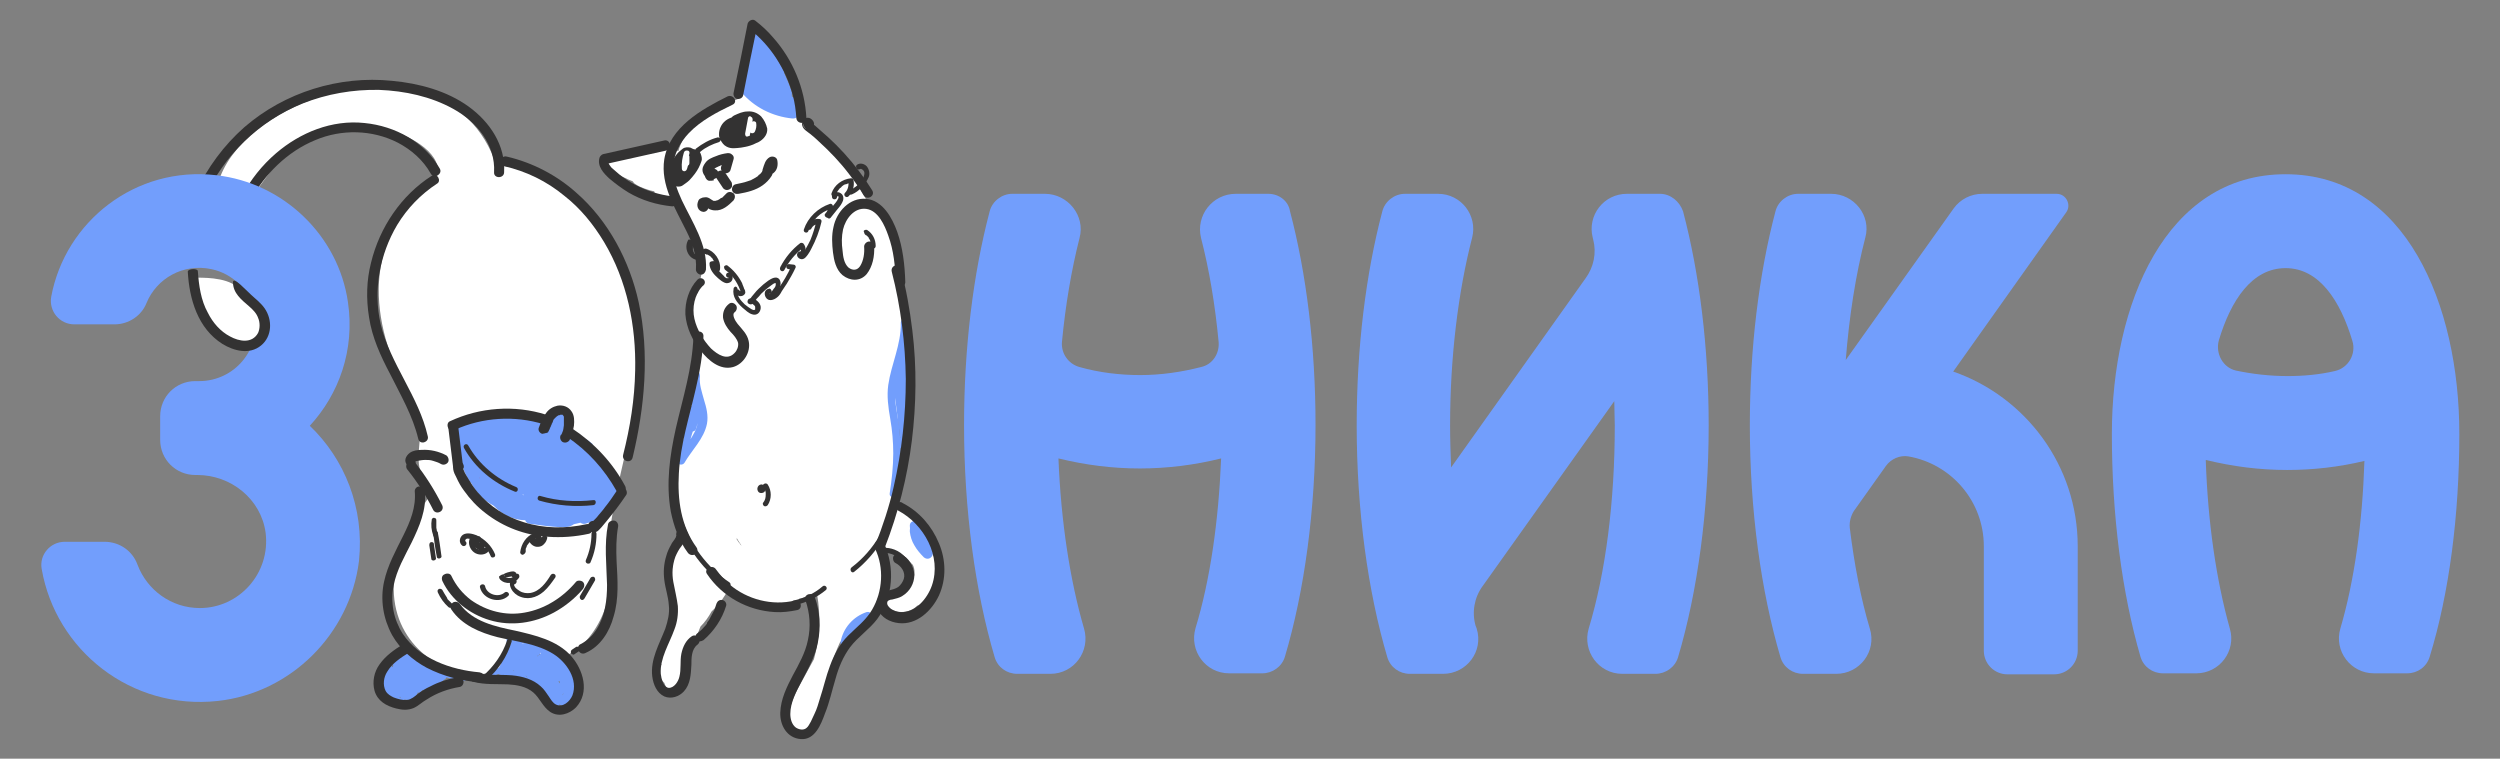 <?xml version="1.0" encoding="utf-8"?>
<!-- Generator: Adobe Illustrator 23.1.0, SVG Export Plug-In . SVG Version: 6.00 Build 0)  -->
<svg version="1.1" id="Layer_1" xmlns="http://www.w3.org/2000/svg" xmlns:xlink="http://www.w3.org/1999/xlink" x="0px" y="0px"
	 viewBox="0 0 497.9 151.1" style="enable-background:new 0 0 497.9 151.1;" xml:space="preserve">
<rect x="0" y="0" width="497.9" height="151.1" fill="#808080" stroke="none"/>
<style type="text/css">
	.st0{fill:#FFFFFF;}
	.st1{fill:#333232;}
	.st2{fill:#729EFC;}
	.st3{fill:#ED1C24;}
	.st4{fill:#394E7D;}
</style>
<g>
	<g>
		<path class="st0" d="M180.4,111.2 M177.9,109.8 M176.7,106.3c-0.1,0-0.1,0-0.2,0c0-0.1,0-0.1,0-0.2
			C176.6,106.1,176.6,106.2,176.7,106.3z M133.1,32.4c-0.1,0-0.2,0.1-0.2,0.2c-0.2,0-0.4,0-0.6,0C132.6,32.5,132.8,32.5,133.1,32.4z
			 M134.8,32.2c0,0.1,0,0.1,0,0.2c-0.2,0-0.3-0.1-0.5-0.1C134.5,32.2,134.7,32.2,134.8,32.2z M142.2,30.2
			C142.2,30.2,142.3,30.2,142.2,30.2c-0.1,0.1-0.1,0.2-0.2,0.3C142.1,30.4,142.2,30.3,142.2,30.2z M146.7,107.1
			c0.3,0.6,0.7,1.1,1,1.6c-0.1-0.1-0.2-0.2-0.3-0.3c0-0.1-0.1-0.2-0.2-0.3c-0.2-0.2-0.3-0.5-0.5-0.7
			C146.8,107.3,146.7,107.2,146.7,107.1z M138.6,110.2c0,0,0,0.1,0,0.1c0,0-0.1,0-0.1,0.1C138.5,110.3,138.6,110.2,138.6,110.2z
			 M186.3,111.5c0-0.3-0.2-0.6-0.4-0.8c0-0.2-0.1-0.3-0.1-0.6c0-0.1,0-0.2,0-0.3c-0.2-1-0.6-2.1-1.1-3c0-0.2,0-0.4-0.1-0.6
			c-1.2-2-2.8-3.6-4.8-4.9c-0.4-0.3-0.9-0.2-1.2,0.1c-0.1-0.1-0.2-0.1-0.3-0.2c-0.3-0.2-0.5-0.4-0.8-0.6c0,0,0,0,0,0
			c0.9-5.4,1.3-11,1.4-16.5c0-1,0-2.1,0-3.1c0.1-1.8,0.1-3.6,0.1-5.5c0.4-0.2,0.8-0.4,1.1-0.7c0.6-0.6,0.9-1.4,0.9-2.3
			c0.5-5-1.2-9.7-2.2-14.6c0,0,0-0.1,0-0.2c0.3-0.2,0.6-0.5,0.5-0.9c-0.3-2.5-0.6-5.2-1-7.7c-0.4-2.3-1.2-4.5-2.7-6.4
			c-0.3-0.3-0.7-0.4-1.1-0.3c-0.2-0.4-0.5-0.9-0.7-1.3c-0.3-0.5-0.7-0.9-1.2-1.2c-1.4-2.7-3.1-5.2-5.1-7.5c-0.9-1.1-1.9-2.1-2.9-3.1
			c-2.1-2.4-4.3-4.7-6.6-6.9c-0.5-0.4-1.1-0.3-1.5,0c-0.7-0.8-1.5-1.5-2.3-2.2c-0.9-0.8-2.3-1.2-3.4-0.7c-0.3-0.2-0.8-0.3-1.2-0.4
			c0.2-0.3,0.3-0.7,0.5-1.1c0.1-0.3,0.2-0.5,0.1-0.8c-0.1-0.3-0.3-0.5-0.5-0.6c-0.3-0.1-0.6-0.2-0.8-0.1c-0.3,0.1-0.5,0.3-0.6,0.5
			c-0.4,0.9-0.9,1.8-1.3,2.7c-3.3,1.2-6.6,2.8-9,5.4c-1.3,1.4-2.4,3.1-2.9,5c-0.1-0.1-0.3-0.1-0.5-0.1c-0.1-0.1-0.2-0.1-0.3-0.2
			c-0.5-0.1-0.9-0.1-1.4-0.1c-0.2-0.1-0.4-0.2-0.6-0.2c-1.7,0-3.3,0.5-4.9,1.3c-0.1,0-0.2,0.1-0.3,0.2c-1.2,0.2-2.4,0.3-3.5,0.5
			c-0.3,0-0.6,0.2-0.8,0.4c-0.2-0.1-0.5-0.3-0.7-0.3c-0.9-0.2-1.8,0.6-1.5,1.5c0.2,0.7,0.9,1,1.5,0.9c0.2,0.2,0.5,0.3,0.6,0.5
			c0.5,0.3,0.9,0.6,1.5,0.8c0.6,0.3,1.2,0.6,1.8,0.8c0.1,0.1,0.2,0.3,0.3,0.4c0.8,0.6,1.6,0.9,2.5,1.2c0.5,0.2,1,0.3,1.5,0.4
			c0,0.3,0.3,0.7,0.6,0.9c0.2,0.1,0.5,0.2,0.7,0.2c0.9,0.1,1.8,0.3,2.6,0.4c0.3,0,0.6,0,0.8-0.1c0,0,0.1,0,0.1-0.1
			c1.5,3.3,3,6.5,4.8,9.7c0.2,1.5,0.2,3,0,4.5c-0.3,1.6-0.7,3.2-0.9,4.8c-0.3,0-0.6,0.2-0.8,0.5c-0.6,1.4-0.5,2.8-0.3,4.3
			c0.2,1.5,0.5,3,1.2,4.3c0.2,0.3,0.3,0.4,0.6,0.5c0.1,1.1,0,2.2-0.1,3.4c-0.4,2.7-1.2,5.3-2,7.9c-0.9,2.9-1.5,5.8-1.9,8.8
			c-0.2,1.3-0.3,2.6-0.3,3.9c-0.1,0.1-0.2,0.3-0.3,0.4c-0.8,4.8-0.1,9.7,2,14c0,0.2,0.1,0.4,0.2,0.6c-1.2,0.6-2.2,1.7-2.7,3
			c-0.4,0.9-0.6,1.9-0.6,2.9c-0.4,0.3-0.6,0.7-0.5,1.2c0.6,3.4,0.9,6.7,0.9,10.1c-0.3,0.6-0.7,1.3-1.1,1.9c-1,1.7-1.9,3.4-2,5.4
			c0,0.4,0.2,0.7,0.5,0.9c-0.2,0.1-0.3,0.3-0.4,0.6c0,0.1,0,0.1,0,0.2c-0.2,1,0.1,2.1,0.9,2.8c0.1,0.3,0.2,0.5,0.3,0.7
			c0.3,0.6,1.2,0.8,1.7,0.2c0,0,0-0.1,0.1-0.1c0.5,0,1-0.3,1.1-1c0.2-2.2,0.8-4.5,1.5-6.6c0,0,0.1-0.1,0.2-0.2
			c1-1.3,1.8-2.7,2.3-4.2c0.9-0.9,1.6-1.9,2.2-3c0.1-0.1,0.2-0.2,0.3-0.3c0.6-0.5,1-1,1.5-1.6c0.6-0.9,1.2-1.8,1.7-2.7c0,0,0,0,0,0
			c0.4,0.4,0.9,0.9,1.4,1.2c1,0.7,2.2,1.2,3.4,1.4c1.4,0.2,2.8,0.3,4.2,0.4c1.5,0,3,0,4.4-0.4c0.3-0.1,0.6-0.3,0.6-0.6
			c0.1,0,0.2,0,0.3,0c0.8-0.2,1.6-0.4,2.4-0.7c0.3-0.1,0.5-0.2,0.8-0.3c0.8,4.4,0.6,8.8-0.6,13.1c-0.9,1.7-1.9,3.4-2.8,5.1
			c-0.6,1.1-1.2,2.3-1.6,3.5c-0.2,0.6-0.5,1.3-0.5,1.9c0,0,0,0.1,0,0.1c-0.2,0.8-0.3,1.6,0,2.4c0.5,1.2,1.7,2,2.9,1.8
			c1.4-0.3,1.9-1.7,2-3c0.2-0.3,0.3-0.7,0.4-1.1c1.2-2.9,2-5.9,2.9-8.9c0.5-1.8,1.1-3.5,1.9-5.2c1-0.9,2-1.9,3-2.8
			c0.8-0.2,1.6-0.7,2-1.5c0.1-0.2,0.3-0.5,0.4-0.7c3-2.4,3.3-6.8,2.9-10.3c0,0,0-0.1,0-0.2c0-0.5-0.1-1-0.3-1.5v0
			c0.2-0.3,0.4-0.6,0.5-1c0.1-0.3,0.1-0.6,0.2-0.9c0,0,0.1,0,0.1,0c0.5,0.1,1,0.3,1.5,0.4c0.1,0,0.3,0.1,0.4,0.2c0,0,0,0,0,0
			c0,0,0.1,0,0.1,0.1c0.3,0.1,0.5,0.2,0.7,0.3c0.5,0.3,0.9,0.5,1.3,0.8c0.1,0.1,0.2,0.1,0.3,0.2c0,0,0,0,0,0c0,0,0.1,0.1,0.1,0.1
			c0.1,0,0.1,0.1,0.2,0.2c0.3,0.4,0.7,0.8,1.1,1.2c0.5,1,0.4,2.2,0,3.1c-0.9,1.8-2.9,2.7-4.8,2.8c-0.8,0.1-1.4,0.9-0.9,1.6
			c1.1,1.9,3.5,2.3,5.3,1.5c0.5-0.2,0.9-0.5,1.3-0.9c0.1,0,0.3,0,0.4-0.1c1.4-1,2.2-2.4,2.7-4C186.3,115.1,186.3,113.3,186.3,111.5z
			"/>
		<path class="st0" d="M126.8,67.1c-1.7-14.4-11.1-34-27.9-34.1c-2.5-7.4-7.6-12.8-15.3-14.2c-14.9-5.9-43.2,7.1-40.6,23.9
			c8.9,0.3,10.8-14.3,20.4-16.3C72,20.5,97.1,31.1,83,39.3c-12.1,12.2-8,29.6,0.5,42.7c1.2,6.2-2.5,11.2,2.9,15.7
			c-24.9,32.7,16.4,46.1,16.2,29.4c0.6,0.9,1.7,1.7,2.9,1.6c7.5,7.7,16.8-5.7,15.8-13.4C119.8,99.3,128.9,83.6,126.8,67.1z M95,95.3
			c-0.1,1.2-1.3,0.5-2,1c-1.5-2,1.3-0.8,2.3-1.7C95.2,94.8,95.1,95,95,95.3z M99.8,90.7c0.4-1.7,0.4-3.5,0-5.2
			C101.7,86.7,101.1,89.3,99.8,90.7z M109.8,92.6c-1.1-2.2-2.4-3.2,0.3-4.6C111.3,89.2,109.9,91.1,109.8,92.6z"/>
		<path class="st1" d="M180.3,56.2c-0.1-3.4-0.5-6.9-1.6-10c-1-2.8-2.9-6.3-6.2-6.6c-3.3-0.3-5.9,2.6-6.5,5.6
			c-0.4,1.7-0.3,3.4-0.1,5.1c0.2,1.6,0.6,3.4,1.9,4.5c1.5,1.2,3.5,1.3,4.8-0.2c1.2-1.5,1.6-3.6,1.5-5.5c0-0.5-0.4-1-1-1
			c-0.5,0-1,0.5-1,1c0.1,1.3-0.1,2.8-0.8,3.9c-0.6,0.9-1.5,0.9-2.3,0.3c-0.9-0.8-1.1-2.2-1.2-3.4c-0.2-1.4-0.2-2.8,0.1-4.2
			c0.5-2.1,2.2-4.4,4.6-4.1c2.4,0.3,3.7,3.3,4.4,5.3c1.1,3,1.4,6.2,1.5,9.4C178.3,57.4,180.3,57.4,180.3,56.2z"/>
		<path class="st1" d="M140.8,114.3c3,4.5,8.1,7.3,13.5,7.6c1.5,0.1,3-0.1,4.5-0.4c1.2-0.3,0.7-2.2-0.5-1.9c-4.5,1.1-9.5-0.2-13-3.2
			c-1-0.9-1.9-1.9-2.7-3C141.9,112.3,140.1,113.3,140.8,114.3z"/>
		<path class="st1" d="M134.7,106.8c0-0.2-0.1,0.1-0.1,0.2c-0.1,0.2-0.2,0.3-0.3,0.5c-0.2,0.3-0.5,0.6-0.6,0.9
			c-0.4,0.7-0.8,1.5-1,2.3c-0.5,1.6-0.6,3.2-0.4,4.8c0.2,1.7,0.8,3.3,0.9,5c0.2,1.6-0.2,3.2-0.7,4.7c-1.2,3.1-3,6.1-2.6,9.5
			c0.2,1.6,0.9,3.3,2.4,4c1.4,0.6,3,0,3.9-1c1.3-1.4,1.4-3.4,1.5-5.3c0-1.3,0-3.1,1.2-4c0.4-0.3,0.6-0.9,0.3-1.4
			c-0.3-0.4-0.9-0.6-1.4-0.3c-1.2,0.8-1.8,2.1-2.1,3.5c-0.3,1.5,0,3.1-0.4,4.6c-0.2,0.9-1,2.2-2.1,2.2c-1.1-0.1-1.5-1.9-1.6-2.8
			c-0.2-3.1,1.7-6,2.7-8.8c0.6-1.5,0.8-3.1,0.7-4.7c-0.2-1.6-0.6-3.2-0.9-4.8c-0.3-1.7-0.2-3.3,0.4-5c0.3-0.7,0.7-1.5,1.2-2.1
			c0.6-0.8,1-1.5,0.9-2.5c-0.1-0.5-0.8-0.8-1.2-0.7C134.7,105.7,134.6,106.2,134.7,106.8z"/>
		<path class="st1" d="M138.9,55.7c-1.7,1.8-2.5,4.4-2.4,6.9c0.2,2.7,1.4,5.2,3.1,7.3c1.5,1.9,3.8,3.9,6.4,3.2
			c2.1-0.6,3.6-3,3.1-5.2c-0.3-1.4-1.3-2.3-2.2-3.4c-0.5-0.6-1.2-1.9-0.6-2.3c0.4-0.3,0.6-0.9,0.3-1.4c-0.3-0.4-0.9-0.7-1.4-0.3
			c-0.9,0.7-1.3,1.7-1.2,2.8c0.2,1.1,0.8,2,1.5,2.8c0.6,0.6,1.3,1.4,1.5,2.2c0.1,0.7-0.2,1.5-0.7,2c-1.5,1.6-3.4,0.3-4.7-0.9
			c-1.5-1.6-2.8-3.7-3.3-5.9c-0.5-2.2,0-4.8,1.6-6.5C141.1,56.2,139.8,54.8,138.9,55.7z"/>
		<path class="st1" d="M161.8,25.4c0.7-0.6,0.2-1.6-0.6-1.9c-0.9-0.3-1.7,0.7-1.4,1.6c0.2,0.7,1.1,1.2,1.6,1.6
			c0.6,0.5,1.1,0.9,1.7,1.5c2.2,2,4.3,4.2,6.1,6.6c1,1.3,2,2.7,2.8,4.1c0.7,1.1,2.4,0.1,1.7-1c-1.6-2.6-3.5-5.1-5.6-7.4
			c-1-1.1-2.1-2.2-3.2-3.2c-0.6-0.5-1.1-1-1.7-1.5c-0.3-0.3-0.6-0.5-0.9-0.8c-0.1-0.1-0.3-0.2-0.4-0.3c-0.1-0.1-0.2-0.1-0.3-0.2
			c-0.1-0.1-0.1-0.1,0,0c0,0.2,0,0.3,0,0.5c0,0,0-0.1,0-0.1c-0.1,0.1-0.2,0.3-0.3,0.4l0,0c-0.1,0.1-0.3,0.2-0.4,0.3
			c-0.2,0-0.3,0-0.5,0c-0.1-0.1-0.3-0.3-0.3-0.3l0,0c0-0.2-0.1-0.3-0.1-0.5v0c0.1-0.2,0.2-0.5,0.3-0.7l0,0c-0.4,0.3-0.3,1,0,1.4
			C160.8,25.8,161.4,25.8,161.8,25.4z"/>
		<path class="st1" d="M144.9,19.2c-5.2,2.6-11.5,6.1-12.6,12.5c-0.8,5.2,2.2,9.8,4.4,14.3c1.2,2.4,2.1,5,1.9,7.7c0,0.5,0.5,1,1,1
			c0.6,0,0.9-0.5,1-1c0.3-5-2.7-9.4-4.8-13.8c-0.9-2-1.8-4.2-1.7-6.5c0-2.6,1.3-5,3.1-6.9c2.4-2.5,5.5-4.1,8.6-5.6
			C147.1,20.4,146.1,18.7,144.9,19.2z"/>
		<path class="st1" d="M132.2,28c-4,0.9-8.1,1.8-12.1,2.7c-0.3,0.1-0.6,0.4-0.7,0.7c-0.5,1.7,0.8,3.1,2,4.2c1.2,1,2.4,1.9,3.7,2.7
			c2.7,1.6,5.7,2.5,8.8,2.8c0.5,0,1-0.5,1-1c0-0.6-0.5-0.9-1-1c-2.6-0.3-5.1-1.1-7.4-2.3c-1.1-0.6-2.2-1.3-3.2-2.1
			c-0.5-0.4-1-0.9-1.5-1.3c-0.3-0.4-0.8-0.9-0.6-1.4c-0.2,0.2-0.5,0.5-0.7,0.7c4-0.9,8.1-1.8,12.1-2.7C134,29.6,133.5,27.6,132.2,28
			z"/>
		<path class="st1" d="M141.4,36c0.3,0,0.5,0,0.8-0.1c-0.2-0.6-0.5-1.1-0.7-1.7c-0.1,0.1,0,0,0.1-0.1c0,0,0.1,0,0.2,0
			c-0.2,0,0.3,0,0.1,0s0.3,0,0.1,0c-0.2,0,0.2,0.1,0,0c-0.2-0.1,0,0,0,0c0,0-0.1-0.1-0.1-0.1c0.1,0.1,0.1,0.2,0.1,0.1c0,0,0,0,0-0.1
			c-0.1-0.1,0,0.2,0,0c0-0.2,0,0.3,0,0c0-0.2-0.1,0.3,0,0c0,0,0,0,0-0.1c0-0.1,0,0,0,0.1c0,0,0-0.1,0.1-0.2c0.1-0.2-0.1,0.2,0,0
			c0,0,0.1-0.1,0.1-0.1c0,0,0.1-0.1,0.1-0.1c0,0-0.2,0.2,0,0c0.2-0.2,0.5-0.3,0.7-0.4c0.1,0,0.1-0.1,0.2-0.1c0.2-0.1-0.2,0,0,0
			c0.1,0,0.3-0.1,0.4-0.2c0.6-0.2,1.2-0.3,1.8-0.5c-0.4-0.4-0.8-0.8-1.2-1.2c-0.2,0.7-0.4,1.4-0.6,2.1c-0.1,0.5,0.2,1.1,0.7,1.2
			c0.5,0.1,1.1-0.2,1.2-0.7c0.2-0.7,0.4-1.4,0.6-2.1c0.1-0.3,0-0.7-0.3-0.9c-0.3-0.3-0.6-0.3-0.9-0.3c-0.8,0.1-1.6,0.3-2.3,0.6
			c-0.8,0.3-1.6,0.6-2.1,1.3c-0.3,0.4-0.6,0.9-0.6,1.4c0,0.5,0.2,0.9,0.5,1.3c0.6,0.7,1.7,0.9,2.4,0.2c0.3-0.3,0.3-0.7,0.2-1.1
			c-0.1-0.3-0.5-0.6-0.9-0.6c-0.3,0-0.5,0-0.8,0.1c-0.5,0-1,0.4-1,1C140.4,35.5,140.9,36.1,141.4,36z"/>
		<path class="st1" d="M142.7,35.5c0.4,0.6,0.8,1.2,1.2,1.8c0.1,0.2,0.3,0.4,0.6,0.5c0.3,0.1,0.6,0,0.8-0.1c0.2-0.1,0.4-0.3,0.5-0.6
			c0-0.3,0-0.6-0.1-0.8c-0.4-0.6-0.8-1.2-1.2-1.8c-0.1-0.2-0.3-0.4-0.6-0.5c-0.3-0.1-0.6,0-0.8,0.1c-0.2,0.1-0.4,0.3-0.5,0.6
			C142.5,35,142.5,35.3,142.7,35.5z"/>
		<path class="st1" d="M139,40.7c0.1,0.2,0.1,0.5,0.2,0.7c0.3-0.4,0.6-0.8,0.9-1.3c0.3,0,0.6,0.3,0.7,0.6c0-0.2,0,0.3,0,0.1
			c0,0,0,0.1,0,0.2c0-0.1,0,0,0,0c-0.1,0.2,0.1-0.1,0,0c0,0.1,0,0.1,0,0c0,0-0.1,0-0.1,0.1c0.1,0,0,0,0,0c-0.1,0-0.2,0-0.3,0
			c-0.2,0-0.1,0,0,0c-0.1,0-0.1,0,0,0c0.3,0.1,0.5,0.3,0.8,0.5c0.4,0.2,0.8,0.3,1.2,0.3c1.5,0.1,2.7-1,3.7-2c0.3-0.4,0.4-1,0-1.4
			c-0.4-0.3-1-0.4-1.4,0c-0.3,0.3-0.6,0.6-0.9,0.9c-0.2,0.1,0.1-0.1-0.1,0c-0.1,0-0.2,0.1-0.3,0.2c-0.2,0.1-0.3,0.2-0.5,0.3
			c0.2-0.1,0,0-0.1,0c-0.1,0-0.2,0.1-0.3,0.1c0.1,0,0.1,0,0.1,0c0,0-0.1,0-0.1,0s-0.3,0-0.2,0c0.1,0-0.1,0-0.2,0c0.2,0,0,0,0,0
			c-0.2-0.1-0.3-0.2-0.5-0.3c-0.4-0.3-0.8-0.5-1.3-0.4c-0.5,0-1,0.3-1.2,0.7c-0.5,0.9-0.1,2.1,1,2.2c0.6,0,1.2-0.6,0.9-1.3
			c-0.1-0.2-0.1-0.5-0.2-0.7c-0.2-0.5-0.7-0.9-1.2-0.7C139.2,39.6,138.9,40.1,139,40.7z"/>
		<path class="st1" d="M147.1,38.6c1.7-0.3,3.4-0.7,4.8-1.7c0.7-0.5,1.3-1.1,1.8-1.9c0.2-0.4,0.3-0.9,0.5-1.3c0-0.1,0-0.2,0.1-0.3
			c0.1-0.3-0.1,0.1,0-0.1c0,0,0.1-0.3,0-0.1c0,0,0.1-0.1,0.1-0.1c-0.1,0-0.1,0,0,0c-0.5-0.2-1-0.4-1.5-0.6c0,0.1,0,0.1,0,0
			c0,0.1,0,0.1,0,0.2c0-0.2,0,0.1,0,0.1c0-0.1-0.1,0.1-0.1,0.1c0.1-0.1-0.1,0.1-0.2,0.2c-0.4,0.3-0.3,1,0,1.4c0.4,0.4,1,0.3,1.4,0
			c0.8-0.6,1-1.6,0.8-2.6c-0.1-0.6-0.9-0.9-1.5-0.6c-0.9,0.5-1.1,1.5-1.4,2.4c0,0-0.1,0.3,0,0.1c0,0.1-0.1,0.2-0.1,0.3
			c0,0.1-0.1,0.2-0.1,0.2c0,0-0.1,0.1-0.1,0.1c0-0.1,0-0.1,0,0c-0.1,0.2-0.3,0.3-0.4,0.4c-0.1,0-0.1,0.1-0.2,0.2
			c-0.2,0.1,0.1,0-0.1,0.1c-0.3,0.2-0.6,0.4-1,0.6c0,0-0.3,0.1-0.2,0.1c0.1,0-0.2,0.1-0.2,0.1c-0.2,0.1-0.4,0.1-0.6,0.2
			c-0.8,0.3-1.6,0.4-2.4,0.6c-0.5,0.1-0.8,0.7-0.7,1.2C146,38.5,146.5,38.7,147.1,38.6z"/>
		<path class="st1" d="M151.6,23.2c-0.7-0.7-1.7-1.1-2.7-1c-1,0-1.8,0.4-2.7,0.8c-0.2,0.1-0.3,0.2-0.5,0.4c-0.6,0.2-1.1,0.5-1.5,0.9
			c-0.6,0.6-1,1.5-1,2.4c0,0.3,0,0.5,0.1,0.8c-0.1-0.1-0.3-0.2-0.5-0.1c-1.5,0.4-2.9,1.2-4.2,2.2c0,0-0.1,0.1-0.1,0.2
			c-0.1,0-0.2-0.1-0.3-0.1c0,0,0,0-0.1,0c-0.2-0.1-0.4-0.2-0.6-0.3c-0.5-0.1-1.1-0.1-1.5,0.2c-0.4,0.3-0.9,0.7-1.2,1.1
			s-0.7,0.9-0.9,1.3c-0.5,1-0.8,2.1-0.9,3.2c0,0.7,0.4,1.4,1,1.7c0.6,0.3,1.5,0.4,2,0c0.4-0.3,0.9-0.6,1.3-1
			c0.4-0.4,0.7-0.8,1.1-1.3c0.6-0.8,1-1.6,1.3-2.5c0.2-0.5,0-1.1-0.2-1.6c0,0-0.1-0.1-0.1-0.2c0,0,0.1,0,0.1-0.1
			c1.1-0.9,2.4-1.5,3.7-1.9c0.2-0.1,0.3-0.3,0.3-0.4c0.3,0.5,0.6,1,1.2,1.3c0.9,0.5,1.9,0.3,2.9,0.2c0.6-0.1,1.2-0.2,1.8-0.4
			c0.4-0.1,0.8-0.3,1.2-0.5c0.3-0.1,0.5-0.2,0.8-0.4c0.9-0.6,1.5-1.5,1.4-2.5C152.6,24.7,152.2,23.9,151.6,23.2z"/>
		<path class="st2" d="M158.7,19.9c-0.3-0.2-0.7-0.5-1-0.7c0-0.3,0-0.6,0-0.8c-0.4-1.3-0.9-2.5-1.5-3.8c0-0.3-0.1-0.6-0.3-0.9
			c-1.3-2.2-2.5-4.3-3.8-6.5c-0.5-0.9-1.8-1.3-2.7-0.7c-0.9,0.6-1.3,1.8-0.7,2.7c0.1,0.3,0.3,0.5,0.4,0.7c-0.2,0.2-0.3,0.4-0.3,0.7
			c-0.2,1.4-0.4,2.8-0.6,4.2c0,0.1,0,0.2,0,0.3c-0.2,0.1-0.4,0.2-0.6,0.4c-0.8,0.9-0.7,2,0,2.8c2.6,3.1,6.3,4.9,10.2,5.3
			c0.8,0.1,1.7-0.7,1.9-1.5C159.8,21.2,159.4,20.4,158.7,19.9z"/>
		<path class="st2" d="M178.9,87.5c-0.5,0.9,0.1,1.9,1.1,1.9c0.3,0,0.8-0.3,0.7-0.7c-0.3-2.3-0.6-4.7-0.9-7
			c-0.1-1.1-0.3-2.2-0.4-3.4c0-0.6-0.2-1.5,0.3-1.9c-0.4-0.2-0.7-0.4-1.1-0.6c0.1,2.5,0.2,5.1,0.3,7.6c0,0.8,1.2,1,1.5,0.2
			c0.7-2.8,0.7-5.8,0-8.7c-0.2-0.6-0.9-0.7-1.2-0.3c-0.9,0.9-1.2,2.2-0.8,3.4c0.2,0.5,1.1,0.8,1.4,0.2c0.8-1.9,1-4,0.6-6
			c-0.1-0.5-0.9-0.8-1.2-0.3c-0.9,1.1-1.2,2.5-0.7,3.9c0.3,0.7,1.2,0.7,1.4,0c0.6-1.3,0.6-2.7,0.4-4.1c-0.1-0.5-0.9-0.7-1.2-0.3
			c-0.6,0.7-0.8,1.6-0.6,2.5c0.2,0.7,1.2,0.7,1.4,0c0.5-1.6,0.8-3.4,0.9-5c-0.5,0-1,0-1.5,0c0.2,2.4,0.2,4.8,0.1,7.2
			c0,0.9,1.5,0.9,1.5,0c0.1-2.4,0-4.8-0.1-7.2c-0.1-0.9-1.4-0.9-1.5,0c-0.1,1.6-0.4,3.1-0.9,4.7c0.5,0,0.9,0,1.4,0
			c-0.1-0.4,0-0.8,0.2-1.1c-0.4-0.1-0.8-0.2-1.2-0.3c0.2,1.1,0,2.3-0.4,3.3c0.5,0,0.9,0,1.4,0c-0.3-0.8-0.2-1.8,0.3-2.5
			c-0.4-0.1-0.8-0.2-1.2-0.3c0.4,1.6,0.3,3.3-0.4,4.8c0.5,0,0.9,0.1,1.4,0.2c-0.3-0.7-0.2-1.4,0.4-1.9c-0.4-0.1-0.8-0.2-1.2-0.3
			c0.7,2.6,0.7,5.3,0,7.8c0.5,0.1,1,0.1,1.5,0.2c-0.1-2.5-0.2-5.1-0.3-7.6c0-0.6-0.6-0.9-1.1-0.6c-0.8,0.5-1.1,1.4-1.1,2.4
			c0,1.1,0.3,2.3,0.4,3.4c0.3,2.6,0.7,5.2,1,7.8c0.3-0.3,0.5-0.5,0.7-0.7c0.2,0,0.2,0.2,0.2,0.3C180.6,87.4,179.4,86.7,178.9,87.5z"
			/>
		<path class="st2" d="M137.7,74.7c-0.3,1.6,0.1,3.2,0.6,4.8c0.4,1.5,0.9,3,0.7,4.5c-0.2,1.4-0.9,2.6-1.7,3.8
			c-0.9,1.3-1.8,2.5-2.6,3.8c0.5,0.2,0.9,0.4,1.4,0.6c0.6-1.9,1.1-3.8,1.7-5.7c0.3-0.9,0.6-1.8,0.8-2.7c0.1-0.7-0.1-1.5-0.9-1.8
			c-0.3-0.1-0.6,0.1-0.9,0.3c-0.9,1.3-1.2,2.9-1,4.4c0.1,0.7,1,0.6,1.4,0.2c1.2-1.6,1.6-3.6,1.3-5.6c-0.1-0.6-0.9-0.7-1.2-0.3
			c-0.7,0.7-0.6,2.1,0.4,2.5c0.5,0.2,0.9,0,1.1-0.4c0.5-1.3,0.5-2.8,0.2-4.2c-0.2-0.9-1.6-0.5-1.4,0.4c0.4,1.9,0.3,3.8-0.4,5.6
			c0.5,0.2,0.9,0.4,1.4,0.6c0.2-1.2,0.3-2.4,0.2-3.7c-0.1-0.9-1.5-1-1.5,0c0,0.3,0,0.6,0,0.8c0,0.9,1.5,0.9,1.5,0c0-0.3,0-0.6,0-0.8
			c-0.5,0-1,0-1.5,0c0.1,1.1,0,2.2-0.1,3.2c0,0.4,0,0.7,0.4,0.9c0.3,0.1,0.8,0,0.9-0.3c0.9-2.2,1.1-4.4,0.6-6.7
			c-0.5,0.1-0.9,0.3-1.4,0.4c0.3,1.1,0.2,2.3-0.2,3.4c0.3-0.1,0.7-0.3,1.1-0.4c0,0-0.2-0.1-0.1-0.2c-0.4-0.1-0.8-0.2-1.2-0.3
			c0.3,1.6-0.2,3.2-1.2,4.4c0.5,0,0.9,0.1,1.4,0.2c-0.2-1.2,0.2-2.4,0.9-3.3c-0.3,0.1-0.6,0.2-0.9,0.3c-0.4-0.1-0.1-0.2-0.2,0
			c0,0.1-0.1,0.3-0.1,0.3c-0.1,0.4-0.2,0.8-0.3,1.1c-0.2,0.8-0.4,1.5-0.7,2.3c-0.4,1.5-0.9,3-1.3,4.5c-0.3,0.8,0.9,1.3,1.4,0.6
			c1.5-2.6,3.9-4.8,4.5-7.8c0.3-1.6-0.1-3.2-0.6-4.8c-0.4-1.5-1-3.1-0.8-4.7c0-0.4-0.1-0.8-0.5-0.9
			C138.3,74.1,137.8,74.3,137.7,74.7z"/>
		<path class="st2" d="M172.6,121.9c-2.7,0.9-4.7,3.2-5.2,6c-0.1,0.5,0.6,1,1,0.7c1.8-1.1,3.4-2.5,4.6-4.3c0.4-0.6-0.2-1.4-0.9-1.1
			c-1.5,0.6-2.6,1.7-3.3,3.2c-0.3,0.8,0.9,1.4,1.3,0.7c0.7-1.3,1.7-2.3,2.9-3.1c0.3-0.2,0.3-0.8,0.1-1c-0.3-0.3-0.7-0.3-1-0.1
			c-1.3,0.9-2.4,2.1-3.2,3.5c0.4,0.2,0.9,0.5,1.3,0.7c0.5-1.1,1.4-1.9,2.5-2.3c-0.3-0.4-0.6-0.7-0.9-1.1c-1,1.6-2.4,2.8-4,3.8
			c0.3,0.3,0.7,0.5,1,0.7c0.5-2.2,2.2-4,4.4-4.7c0.4-0.1,0.5-0.6,0.4-1C173.4,121.9,173,121.8,172.6,121.9z"/>
		<path class="st1" d="M137,47.9c-0.4,0.8-0.4,1.7,0,2.5c0.4,0.8,1.1,1.3,2,1.4c0.3,0,0.5-0.3,0.5-0.5c0-0.3-0.2-0.5-0.5-0.5
			c0.1,0,0,0,0,0s-0.1,0-0.1,0c0,0-0.1,0-0.1,0c0,0-0.1,0,0,0c-0.1,0-0.1-0.1-0.2-0.1c0,0,0,0-0.1,0c0,0-0.1,0,0,0
			c-0.1-0.1-0.2-0.2-0.3-0.3c0,0,0,0,0-0.1c0-0.1-0.1-0.1-0.1-0.2c0,0,0-0.1,0,0c0,0.1,0-0.1,0-0.1c0-0.1,0-0.1-0.1-0.2
			c0-0.1,0-0.1,0-0.2c0,0,0-0.1,0-0.1c0-0.1,0-0.2,0-0.3c0-0.1,0,0.1,0,0c0,0,0-0.1,0-0.1c0-0.1,0-0.1,0.1-0.2c0,0,0-0.1,0.1-0.1
			c0.1-0.2,0-0.6-0.2-0.7C137.4,47.6,137.1,47.6,137,47.9z"/>
		<path class="st1" d="M140.4,50.6c0.1,0,0.2,0,0.3,0.1c0,0,0.1,0,0.1,0c0,0,0,0,0,0c0,0,0,0,0.1,0c0.2,0.1,0.3,0.2,0.5,0.3
			c0,0,0.1,0.1,0,0c0,0,0.1,0,0.1,0.1c0.1,0.1,0.1,0.1,0.2,0.2c0,0,0.1,0.1,0.2,0.2c0.1,0.1,0,0.1,0.1,0.2c0.1,0.2,0.2,0.3,0.3,0.5
			c0,0,0,0.1,0,0c0,0,0,0.1,0,0.1c0,0.1,0,0.2,0.1,0.3c0,0.1,0,0.2,0,0.3c0,0.1,0,0,0,0c0,0,0,0.1,0,0.1c0,0.2,0,0.4,0,0.6
			c0,0.3,0.3,0.5,0.5,0.5c0.3,0,0.5-0.2,0.5-0.5c0.2-1.8-1.1-3.6-2.8-4.1c-0.3,0-0.6,0.1-0.6,0.3C140,50.3,140.2,50.6,140.4,50.6z"
			/>
		<path class="st1" d="M141.3,52.5c0,1.2,0.9,2.2,1.7,2.9c0.5,0.4,1,0.9,1.7,1c0.6,0,1.1-0.3,1.2-0.9c0.1-0.6-0.2-1.3-0.8-1.2
			c-0.3,0-0.5,0.2-0.5,0.5c0,0.3,0.2,0.5,0.5,0.5c0.1,0,0,0,0,0c-0.1,0-0.1,0,0,0c-0.1,0-0.1,0,0,0c0-0.1,0-0.1,0,0c0,0,0,0,0,0v0
			c0,0,0,0,0,0v0.1c0-0.1,0-0.1,0,0v0v0c0-0.1,0-0.1,0,0c0,0,0,0,0,0c0,0,0-0.1,0,0c0.1,0,0,0,0,0c0.1,0,0.1,0,0,0c0,0-0.1,0,0,0
			c-0.1,0-0.2,0-0.3,0c0,0,0,0,0,0c0,0-0.1,0-0.1,0c-0.1,0-0.1-0.1-0.2-0.1c-0.1-0.1-0.2-0.1-0.3-0.3c-0.2-0.2-0.4-0.4-0.6-0.6
			c-0.1-0.1-0.2-0.2-0.3-0.3c0,0-0.1-0.1-0.1-0.2c0,0-0.1-0.1-0.1-0.1c-0.1-0.1-0.2-0.2-0.2-0.3c0,0-0.1-0.1-0.1-0.2
			c0,0-0.1-0.2,0-0.1c0-0.1-0.1-0.3-0.1-0.4c0-0.2,0-0.1,0-0.3c0-0.3-0.2-0.5-0.5-0.5C141.5,52,141.3,52.2,141.3,52.5z"/>
		<path class="st1" d="M144.5,53.8c1.5,1.1,2.6,2.8,3.1,4.6c0-0.2,0.1-0.3,0.1-0.5c0,0-0.1,0.1-0.1,0.1c0,0-0.1,0-0.1,0
			c0,0-0.1,0-0.2-0.1c-0.3-0.6-1.2,0-0.9,0.5c0.4,0.6,1.3,0.8,1.8,0.3c0.2-0.2,0.3-0.4,0.2-0.7c0-0.2-0.1-0.3-0.2-0.5
			c-0.1-0.4-0.3-0.7-0.4-1.1c-0.7-1.4-1.7-2.6-2.9-3.5c-0.2-0.2-0.6,0-0.7,0.2C144.2,53.4,144.3,53.7,144.5,53.8z"/>
		<path class="st1" d="M146.1,57.5c-0.3,1.6,0.7,2.8,1.8,3.8c0.6,0.5,1.2,1.1,1.9,1.3c0.9,0.3,1.6-0.3,1.7-1.2
			c0.1-0.9-0.7-1.6-1.5-2c-0.6-0.3-1,0.5-0.5,0.9c0.2,0.1,0.5,0.3,0.7,0.5c0.1,0.1,0.2,0.2,0.2,0.3c0,0,0,0,0,0.1c0,0,0,0.2,0,0.1
			c0,0.1,0,0.2,0,0.3c0,0,0,0.1-0.1,0.1c-0.2,0.1-0.4,0-0.6-0.1c-0.5-0.3-0.9-0.6-1.4-1c-0.4-0.4-0.8-0.8-1.1-1.3
			c-0.3-0.5-0.4-1-0.3-1.6c0-0.3-0.1-0.5-0.3-0.6C146.5,57,146.1,57.2,146.1,57.5z"/>
		<path class="st1" d="M149.9,59.7c-0.3-0.4-0.9-0.3-1,0.2c-0.2,0.6,0.6,0.9,1,0.6c0.3-0.2,0.5-0.6,0.8-1c0.3-0.3,0.6-0.6,0.9-1
			c0.6-0.6,1.2-1.1,1.9-1.6c0.3-0.2,0.7-0.6,1-0.5c0,0,0,0,0,0c0,0,0,0.2,0,0.3c0,0.3-0.2,0.6-0.4,0.8c-0.3,0.5-0.7,0.9-1.1,1.3
			c-0.2,0.2-0.2,0.5,0,0.7c0.2,0.2,0.5,0.2,0.7,0c0.3-0.4,0.6-0.7,0.9-1.1c0.2-0.3,0.5-0.6,0.6-0.9c0.3-0.6,0.4-1.3,0-1.9
			c-0.6-0.7-1.6-0.1-2.2,0.3c-0.7,0.5-1.3,1-1.9,1.6c-0.3,0.3-0.6,0.6-0.9,1c-0.2,0.2-0.3,0.4-0.5,0.6c-0.1,0.1-0.1,0.2-0.2,0.3
			c0,0,0,0.1-0.1,0.1c-0.1,0.1-0.1,0,0,0c0.1,0,0.2,0,0.3,0c0,0,0,0,0,0c0,0,0.1,0.1,0.2,0.2c0,0,0,0,0,0c0,0.1,0,0.2,0.1,0.3
			c0,0.1-0.1,0.2-0.2,0.3c-0.1,0-0.3,0-0.4,0c0,0,0,0,0,0c-0.1-0.1-0.2-0.2-0.3-0.2c0,0,0,0,0,0c0.2,0.2,0.4,0.3,0.7,0.2
			C149.9,60.3,150,59.9,149.9,59.7z"/>
		<path class="st1" d="M153.2,57.5c-0.9,0.1-1.1,1-0.7,1.7c0.5,0.9,1.6,0.6,2.3,0c0.4-0.3,0.7-0.8,0.9-1.2c0.3-0.5,0.7-1,1-1.5
			c0.6-1,1.2-2,1.7-3.1c0.2-0.3,0-0.7-0.4-0.7c-0.3,0-0.6-0.1-0.9-0.1c-0.3,0-0.5,0.3-0.5,0.5c0,0.3,0.2,0.5,0.5,0.5
			c0.3,0,0.6,0.1,0.9,0.1c-0.1-0.3-0.3-0.5-0.4-0.7c-0.7,1.6-1.6,3.1-2.6,4.5c-0.2,0.3-0.4,0.6-0.7,0.9c-0.2,0.2-0.5,0.5-0.8,0.5
			c-0.1,0-0.1-0.1-0.2-0.2c0,0,0-0.2,0-0.1c0,0,0-0.1,0-0.1c0,0,0-0.1,0,0c0,0-0.1,0-0.1,0c0.3,0,0.5-0.2,0.5-0.5
			C153.6,57.7,153.4,57.4,153.2,57.5z"/>
		<path class="st1" d="M156.2,53.8c0.9-1.7,2.1-3.2,3.7-4.4c-0.2,0-0.4,0-0.6-0.1c0.3,0.3,0.3,0.7,0,0.9c-0.4,0.5,0.3,1.2,0.7,0.7
			c0.6-0.6,0.6-1.7,0-2.4c-0.1-0.1-0.4-0.2-0.6-0.1c-1.7,1.3-3,2.9-4,4.8C155.1,53.9,155.9,54.3,156.2,53.8z"/>
		<path class="st1" d="M159,50.2c-0.7,0.6,0.1,1.6,0.9,1.4c0.4-0.1,0.7-0.5,1-0.9c0.3-0.4,0.5-0.8,0.7-1.2c0.9-1.7,1.6-3.5,2-5.3
			c0.1-0.3-0.1-0.6-0.5-0.6c-1-0.1-1.9,0.5-2.4,1.4c-0.3,0.6,0.6,1.1,0.9,0.5c0.3-0.6,0.9-0.9,1.5-0.9c-0.2-0.2-0.3-0.4-0.5-0.6
			c-0.3,1.3-0.7,2.6-1.2,3.8c-0.3,0.6-0.6,1.2-0.9,1.7c-0.2,0.3-0.3,0.6-0.5,0.8c-0.1,0.1-0.2,0.2-0.3,0.3l0,0c0,0,0,0,0,0
			c0,0,0.1,0,0,0c0-0.1,0,0,0,0.2C160.1,50.5,159.4,49.8,159,50.2z"/>
		<path class="st1" d="M161,46c0.7-2.1,2.4-3.8,4.5-4.4c-0.2-0.2-0.4-0.3-0.6-0.5c0.1,0.5-0.1,1-0.5,1.4c-0.5,0.4,0.3,1.2,0.7,0.7
			c0.6-0.6,0.9-1.3,0.8-2.1c0-0.3-0.3-0.6-0.6-0.5c-2.4,0.8-4.4,2.7-5.2,5.1C159.9,46.3,160.8,46.6,161,46z"/>
		<path class="st1" d="M165.4,43.4c0.4-0.5,0.8-1,1.2-1.5c0.4-0.5,0.8-0.9,1.1-1.5c0.3-0.5,0.4-1.2,0-1.7c-0.3-0.3-0.7-0.5-1.1-0.4
			c-0.5,0-1,0.4-0.9,0.9c0,0.3,0.2,0.5,0.5,0.5c0.3,0,0.5-0.2,0.5-0.5c0,0,0,0,0-0.1c0,0,0,0,0,0c0,0,0,0.1,0,0c0,0,0,0,0,0
			c0,0,0,0,0,0c0.1,0,0,0,0,0c0,0,0,0,0.1,0c0.1,0-0.1,0,0,0c0,0,0.1,0,0.1,0c0,0-0.1,0,0,0c0,0,0.1,0,0.1,0c-0.1,0,0,0,0,0
			c0,0,0,0,0,0l0,0c0,0,0-0.1,0,0c0-0.2,0,0,0,0.1c0,0,0,0.1,0,0.1c0,0,0,0.2-0.1,0.3c-0.2,0.5-0.6,0.9-1,1.4
			c-0.4,0.5-0.8,1-1.2,1.5c-0.2,0.2-0.2,0.5,0,0.7C164.9,43.6,165.2,43.6,165.4,43.4z"/>
		<path class="st1" d="M166.6,38.6C166.7,38.4,166.6,38.6,166.6,38.6c0-0.1,0.1-0.2,0.1-0.2c0-0.1,0.1-0.2,0.1-0.3
			c0.1-0.1,0.2-0.3,0.3-0.4c0.1-0.1,0.2-0.3,0.3-0.3c0.1,0,0.1-0.1,0.2-0.2c0,0,0,0,0.1-0.1c0.1-0.1-0.1,0,0,0
			c0.1-0.1,0.3-0.2,0.4-0.3c0.1,0,0.2-0.1,0.3-0.1c0,0,0.1,0,0.1,0c0,0,0,0,0,0h0c0.2-0.1,0.3-0.1,0.5-0.2c0.1,0,0.2,0,0.3,0
			c0,0,0.2,0,0.1,0c0,0,0.1,0,0.1,0c-0.2-0.2-0.3-0.3-0.5-0.5c0,0.5,0,0.9-0.1,1.3c-0.1,0.4-0.3,0.8-0.6,1.1c-0.2,0.2-0.2,0.5,0,0.7
			c0.2,0.2,0.5,0.2,0.7,0c0.8-0.8,1.2-2,1-3.1c0-0.3-0.2-0.5-0.5-0.5c-1.8,0.2-3.3,1.3-3.9,3c-0.1,0.3,0.1,0.6,0.3,0.6
			C166.3,39,166.5,38.8,166.6,38.6z"/>
		<path class="st1" d="M169.7,38.7c0.7-0.3,1.4-0.8,1.9-1.4c0.6-0.6,1.1-1.3,1.4-2c0.3-0.7,0.1-1.6-0.4-2.2
			c-0.5-0.5-1.3-0.7-1.9-0.3c-0.5,0.3,0,1.2,0.5,0.9c0.2-0.1,0.3-0.1,0.4,0c0.1,0,0.3,0.2,0.4,0.3c0.3,0.4,0.1,1-0.1,1.5
			c-0.6,1.1-1.6,1.9-2.7,2.4c-0.3,0.1-0.3,0.5-0.2,0.7C169.2,38.8,169.5,38.8,169.7,38.7z"/>
		<path class="st1" d="M134.9,103.7c1.8,5.4,5.3,10.1,9.9,13.2c0.5,0.3,1-0.5,0.5-0.9c-4.5-3-7.8-7.5-9.5-12.6
			C135.6,102.8,134.7,103.1,134.9,103.7z"/>
		<path class="st0" d="M149,23.4c-0.2,1.1-0.4,2.1-0.6,3.2c0,0.3,0.1,0.6,0.3,0.6c0.3,0,0.5-0.1,0.6-0.3c0.2-0.7,0.6-1.5,1.1-2
			c-0.3-0.1-0.6-0.1-0.8-0.2c0-0.1,0,0,0,0.1c0,0,0,0.1,0,0.2c0,0,0,0.1,0,0.2c0-0.1,0,0.1,0,0.1c0,0.2-0.1,0.3-0.2,0.5
			c-0.1,0.2,0,0.6,0.2,0.7c0.3,0.1,0.5,0,0.7-0.2c0.3-0.6,0.4-1.2,0.3-1.8c0-0.3-0.6-0.5-0.8-0.2c-0.6,0.7-1.1,1.6-1.4,2.5
			c0.3,0.1,0.6,0.2,0.9,0.3c0.2-1.1,0.4-2.1,0.6-3.2c0-0.3-0.1-0.6-0.3-0.6C149.4,23,149.1,23.2,149,23.4z"/>
		<path class="st0" d="M136.2,30.4c-0.3,1-0.5,2.1-0.4,3.2c0,0.6,0.8,0.7,1,0.1c0.1-0.3,0.2-0.6,0.3-1c0-0.3-0.1-0.6-0.3-0.6
			c-0.3,0-0.6,0.1-0.6,0.3c-0.1,0.3-0.2,0.6-0.3,1c0.3,0,0.6,0.1,1,0.1c0-1,0.1-1.9,0.4-2.9c0.1-0.3-0.1-0.6-0.3-0.6
			C136.5,29.9,136.3,30.1,136.2,30.4z"/>
		<path class="st0" d="M136.4,31.4c0,0.4,0,0.8,0,1.2c0,0.1,0,0.3,0.1,0.3c0.1,0.1,0.2,0.2,0.3,0.1c0.3,0,0.5-0.2,0.5-0.5
			c0-0.4,0-0.8,0-1.2c0-0.1,0-0.3-0.1-0.3c-0.1-0.1-0.2-0.2-0.3-0.1C136.6,30.9,136.4,31.1,136.4,31.4z"/>
		<path class="st1" d="M158.4,120.5c2.3-0.5,4.4-1.6,6.1-3c0.2-0.2,0.2-0.5,0-0.7c-0.2-0.2-0.5-0.2-0.7,0c-1.6,1.4-3.6,2.3-5.7,2.8
			C157.5,119.6,157.8,120.6,158.4,120.5z"/>
		<path class="st1" d="M172.4,46.8c0,0,0.1,0.1,0.2,0.1c0,0,0,0,0,0l0,0c0.1,0.1,0.2,0.2,0.3,0.3c0,0,0.1,0.1,0.1,0.1c0,0,0,0,0,0
			c0,0,0,0,0,0.1c0.1,0.1,0.1,0.2,0.2,0.3c0,0,0,0.1,0.1,0.2c0,0,0,0,0,0c0,0,0,0.1,0,0.1c0,0.1,0.1,0.3,0.1,0.3c0,0,0,0.1,0,0.2
			c0,0,0,0,0,0.1c0,0.1,0,0.3,0,0.4c0,0.3,0.2,0.5,0.5,0.5c0.3,0,0.5-0.2,0.5-0.5c0-1.3-0.6-2.5-1.7-3.2c-0.2-0.1-0.6,0-0.7,0.2
			C172.1,46.4,172.2,46.7,172.4,46.8z"/>
		<path class="st1" d="M151.5,96.5c-0.5,0.1-0.8,0.7-0.6,1.2c0.2,0.6,0.9,0.6,1.3,0.3c0.4-0.4,0.2-1.2-0.4-1.2
			c-0.5,0-0.9,0.4-0.8,0.9c0.1,0.3,0.4,0.4,0.7,0.3c0.5-0.2,0.9-0.6,1.2-1c-0.3,0-0.6,0-0.9,0c0.1,0.1,0.2,0.3,0.3,0.4
			c0,0.1,0.1,0.2,0.1,0.3c0,0.1,0.1,0.3,0.1,0.4c0,0,0,0.1,0,0c0,0,0,0.1,0,0.1c0,0.1,0,0.2,0,0.3c0,0.6-0.1,1.1-0.5,1.6
			c-0.2,0.2,0,0.6,0.2,0.7c0.3,0.1,0.5,0,0.7-0.2c0.8-1.2,0.8-2.9,0-4.1c-0.2-0.3-0.6-0.3-0.9,0c-0.2,0.3-0.5,0.5-0.8,0.7
			c0.3,0.1,0.5,0.2,0.7,0.3c0,0.1,0,0.3-0.1,0.3c-0.1,0-0.1,0,0,0c-0.1,0-0.1,0,0,0c-0.3,0-0.4-0.4-0.1-0.5c0,0,0,0,0,0
			c0,0,0.1,0,0.1,0c0,0,0.1,0.1,0.1,0.1c0,0,0,0,0,0c0,0.1,0,0.1,0,0c0,0,0,0,0,0c0,0,0,0,0,0.1c0,0,0,0,0,0
			c0.3-0.1,0.4-0.3,0.3-0.6C152.1,96.6,151.8,96.4,151.5,96.5z"/>
		<path class="st1" d="M40.8,39.4c3.7-8.4,10.8-15.3,19.5-18.8c4.8-1.9,10-2.8,15.2-2.7c5.1,0.2,10.3,1.3,14.8,3.8
			c4.7,2.6,8.4,7.2,8.1,12.6c-0.1,1.3,2,1.3,2,0c0.3-5.3-2.8-10-7.1-13.1c-4.3-3.1-9.8-4.6-15.2-5.1c-10.6-1.1-21.4,2.3-29.4,9.2
			c-4.1,3.6-7.4,8.1-9.7,13c-0.2,0.5-0.1,1.1,0.4,1.4C39.8,40,40.6,39.9,40.8,39.4z"/>
		<path class="st1" d="M49.9,39.9c2.8-5.2,7.3-9.7,12.9-12c5.2-2.2,11.3-2.1,16.4,0.5c2.7,1.4,5.1,3.5,6.6,6.2
			c0.6,1.1,2.4,0.1,1.8-1c-3-5.3-8.9-8.5-15-9.1c-6.5-0.7-12.8,1.9-17.6,6c-2.8,2.4-5.1,5.3-6.8,8.5C47.6,40.1,49.3,41.1,49.9,39.9z
			"/>
		<path class="st1" d="M86,35c-6.1,3.9-10.4,10.3-12.1,17.3c-0.9,3.5-1,7.2-0.4,10.9c0.6,4,2.3,7.7,4.2,11.3
			c2.1,4.2,4.5,8.3,5.6,12.9c0.3,1.3,2.2,0.7,1.9-0.5c-1.8-8-7.5-14.4-9.4-22.4c-1.5-6.6-0.2-13.8,3.3-19.7c2-3.3,4.7-6.1,7.9-8.2
			C88,36.1,87.1,34.3,86,35z"/>
		<path class="st1" d="M100.4,33.1c4.4,1,8.5,3,12,5.9c3.2,2.5,5.8,5.7,7.9,9.2c4.6,7.7,6.4,16.7,6.2,25.6c-0.1,5.7-1,11.3-2.4,16.8
			c-0.3,1.3,1.6,1.8,1.9,0.5c2.4-10,3.4-20.7,1.2-30.9c-1.8-8.2-6-16.2-12.4-21.8c-3.9-3.5-8.7-6-13.8-7.2
			C99.7,30.8,99.2,32.8,100.4,33.1z"/>
		<path class="st1" d="M121.1,104.4c-0.8,4-0.3,8.1-0.2,12.1c0,3-0.4,6.1-2,8.7c-0.8,1.3-1.9,2.4-3.3,3.1c-0.5,0.2-0.6,0.9-0.3,1.4
			c0.3,0.5,0.9,0.6,1.4,0.3c2.9-1.3,4.7-4.2,5.5-7.2c1.1-3.6,0.8-7.3,0.6-11c-0.1-2.3-0.1-4.7,0.3-6.9c0.1-0.5-0.2-1.1-0.7-1.2
			C121.8,103.6,121.2,103.9,121.1,104.4z"/>
		<path class="st1" d="M90,120.2c-0.2-0.2-0.4-0.4-0.6-0.6c-0.1-0.1-0.2-0.2-0.3-0.3c0,0,0,0,0-0.1c0,0,0,0,0,0c0,0-0.1-0.1-0.1-0.2
			c-0.3-0.5-0.6-0.9-0.9-1.5c-0.1-0.2-0.5-0.3-0.7-0.2c-0.3,0.2-0.3,0.4-0.2,0.7c0.5,1.1,1.2,2.1,2.1,2.9c0.2,0.2,0.5,0.2,0.7,0
			C90.3,120.7,90.3,120.4,90,120.2z"/>
		<path class="st1" d="M114.4,130.3c0.3-0.2,0.6-0.4,0.9-0.6c0.1-0.1,0.2-0.2,0.2-0.3c0-0.1,0-0.3,0-0.4c-0.1-0.1-0.2-0.2-0.3-0.2
			c-0.1,0-0.3,0-0.4,0c-0.3,0.2-0.6,0.4-0.9,0.6c-0.1,0.1-0.2,0.2-0.2,0.3c0,0.1,0,0.3,0,0.4c0.1,0.1,0.2,0.2,0.3,0.2
			C114.1,130.4,114.3,130.4,114.4,130.3z"/>
		<path class="st1" d="M86,103.4c-0.2,1.1-0.1,2.2,0.3,3.3c0.1,0.3,0.3,0.4,0.6,0.3c0.3-0.1,0.4-0.3,0.3-0.6
			c-0.1-0.2-0.1-0.5-0.2-0.7c0-0.3-0.1-0.4-0.1-0.6c0-0.3,0-0.5,0-0.7c0-0.1,0-0.3,0-0.3c0,0,0-0.1,0-0.2c0,0,0-0.2,0-0.1
			c0-0.3,0-0.6-0.3-0.6C86.4,103,86.1,103.2,86,103.4z"/>
		<path class="st1" d="M99.6,115.4c1,1.1,3,0.9,3.8-0.4c0.1-0.2,0-0.6-0.2-0.7c-0.2-0.1-0.6,0-0.7,0.2c0,0-0.1,0.1-0.1,0.2
			c0,0,0,0,0,0c0,0,0,0-0.1,0.1c0,0-0.2,0.2-0.1,0.1c0,0-0.1,0.1-0.2,0.1c0,0-0.1,0-0.2,0.1c0.1,0-0.1,0,0,0c0,0-0.1,0-0.1,0
			c0,0-0.1,0-0.2,0c0,0-0.1,0-0.1,0c0.1,0-0.1,0,0,0c-0.1,0-0.3,0-0.4,0h0c0,0,0,0,0,0c0,0-0.1,0-0.1,0c-0.1,0-0.1,0-0.2,0
			c0,0-0.1,0-0.1,0c0.1,0-0.1,0,0,0c0,0-0.1,0-0.2-0.1c0,0,0,0-0.1,0c0.1,0.1-0.1,0,0,0c0,0-0.1-0.1-0.2-0.2c-0.2-0.2-0.5-0.2-0.7,0
			C99.4,114.9,99.4,115.2,99.6,115.4z"/>
		<path class="st1" d="M102.9,115.8c-0.1-0.5-0.6-0.6-1-0.3c-0.4,0.3-0.4,0.8-0.3,1.2c0.2,0.8,0.8,1.5,1.5,1.9
			c1.8,1,3.7,0.5,5.2-0.8c0.9-0.8,1.6-1.8,2.3-2.8c0.3-0.6-0.5-1-0.9-0.5c-0.9,1.5-2.2,3.3-4.1,3.6c-0.7,0.1-1.5,0-2.1-0.4
			c-0.3-0.2-0.6-0.4-0.8-0.6c-0.1-0.1-0.2-0.3-0.3-0.5c0-0.1,0-0.2-0.1-0.3c0,0,0,0,0-0.1c0-0.1-0.1-0.1-0.2,0.1
			c-0.1,0-0.2-0.1-0.3-0.1c0,0,0-0.1-0.1-0.1C102,116.7,102.9,116.4,102.9,115.8z"/>
		<path class="st1" d="M95.6,117c0.6,2.4,3.9,3.3,5.6,1.7c0.5-0.4-0.2-1.1-0.7-0.7c-1.2,1.1-3.6,0.4-3.9-1.3
			C96.4,116.1,95.4,116.4,95.6,117z"/>
		<path class="st1" d="M104.7,109.9C104.7,109.7,104.7,110,104.7,109.9c0-0.1,0-0.1,0-0.2c0-0.1,0-0.2,0-0.3c0-0.2,0.1-0.3,0.2-0.5
			c0-0.1,0,0.1,0,0c0,0,0-0.1,0-0.1c0-0.1,0.1-0.2,0.1-0.2c0.1-0.1,0.2-0.3,0.3-0.4c0-0.1-0.1,0.1,0,0c0,0,0,0,0.1-0.1
			c0-0.1,0.1-0.1,0.2-0.2c0.1-0.1,0.3-0.2,0.4-0.3c0,0,0,0,0,0c0,0,0.1,0,0.1-0.1c0.1,0,0.1-0.1,0.2-0.1c0.2-0.1,0.3-0.2,0.5-0.3
			c0.3-0.1,0.3-0.5,0.2-0.7c-0.1-0.3-0.4-0.3-0.7-0.2c-1.5,0.6-2.5,2.1-2.7,3.8c0,0.3,0.3,0.5,0.5,0.5
			C104.4,110.4,104.6,110.2,104.7,109.9z"/>
		<path class="st1" d="M92.7,107.8c-0.1,0,0-0.3,0-0.3c0.1-0.2,0.4-0.3,0.7-0.2c0.6,0,1.3,0.3,1.8,0.6c1.1,0.6,2,1.6,2.5,2.8
			c0.1,0.3,0.3,0.4,0.6,0.3c0.2,0,0.4-0.3,0.3-0.6c-0.7-1.7-2-3-3.7-3.8c-0.8-0.3-1.9-0.6-2.7-0.1c-0.7,0.5-0.9,1.6-0.1,2.2
			C92.7,109,93.2,108.2,92.7,107.8z"/>
		<path class="st1" d="M93.5,107.4c-0.3,0.9,0.1,2,0.9,2.6c0.8,0.6,2,0.6,2.7,0c0.2-0.2,0.3-0.4,0.2-0.7c-0.1-0.2-0.5-0.3-0.7-0.2
			c-0.1,0-0.2,0.1-0.3,0.2c0,0-0.1,0-0.1,0c0.1,0,0,0,0,0c-0.1,0-0.2,0-0.3,0.1c-0.1,0,0,0,0,0c0,0-0.1,0-0.1,0c-0.1,0-0.2,0-0.3,0
			c0.1,0,0,0,0,0c0,0-0.1,0-0.1,0c0,0-0.1,0-0.1,0c-0.1,0,0.1,0,0,0c-0.1,0-0.2-0.1-0.3-0.1c0,0,0,0,0,0l0,0c0,0-0.1,0-0.1-0.1
			c0,0,0,0-0.1-0.1c-0.1-0.1,0,0.1,0,0c0-0.1-0.1-0.1-0.1-0.2c0,0-0.1-0.2,0,0c0,0,0-0.1,0-0.1c0-0.1,0-0.2,0-0.3c0,0,0,0,0-0.1
			c0,0,0,0.1,0,0c0,0,0-0.1,0-0.1c0-0.1,0-0.2,0-0.3c0,0.1,0,0,0,0c0,0,0-0.1,0-0.2c0.1-0.3-0.1-0.6-0.3-0.6
			C93.9,107,93.6,107.1,93.5,107.4z"/>
		<path class="st1" d="M93.9,108c0.4,0.9,1.2,1.5,2.1,1.8c0.3,0.1,0.6-0.1,0.6-0.3c0-0.3-0.1-0.6-0.3-0.6c-0.1,0-0.2,0-0.3-0.1
			c0,0-0.1,0,0,0c0,0,0,0,0,0c0,0-0.1,0-0.1-0.1c-0.1,0-0.2-0.1-0.3-0.1c0,0-0.1,0-0.1-0.1c0,0,0.1,0.1,0,0l0,0
			c-0.1,0-0.1-0.1-0.2-0.2c0,0-0.1-0.1-0.1-0.1c0,0-0.1-0.2,0,0c-0.1-0.2-0.2-0.3-0.3-0.5c0-0.1-0.2-0.2-0.3-0.2c-0.1,0-0.3,0-0.4,0
			C93.8,107.5,93.7,107.8,93.9,108z"/>
		<path class="st1" d="M95.1,106.9c-0.1,0.1-0.2,0.2-0.3,0.3c-0.1,0.1-0.1,0.2-0.2,0.3c-0.1,0.2-0.1,0.5,0,0.7
			c0.1,0.3,0.3,0.5,0.5,0.7c0.2,0.1,0.4,0.2,0.7,0.2c0.1,0,0.3,0,0.4,0c0.1,0,0.3-0.1,0.3-0.2c0.1-0.1,0.2-0.2,0.2-0.3
			c0-0.1,0-0.3,0-0.4c-0.1-0.1-0.2-0.2-0.3-0.2c-0.1,0-0.3,0-0.4,0c0,0-0.1,0-0.1,0.1c0,0,0.1,0,0.1,0c0,0-0.1,0-0.2,0
			c0,0,0.1,0,0.1,0c-0.1,0-0.1,0-0.2,0c0,0,0.1,0,0.1,0c-0.1,0-0.1,0-0.2,0c0,0,0.1,0,0.1,0c0,0-0.1,0-0.2-0.1c0,0,0.1,0,0.1,0.1
			c0,0-0.1-0.1-0.1-0.1c0,0,0,0.1,0.1,0.1c0,0-0.1-0.1-0.1-0.1c0,0,0,0.1,0,0.1c0,0,0-0.1,0-0.2c0,0,0,0.1,0,0.1c0-0.1,0-0.1,0-0.2
			c0,0,0,0.1,0,0.1c0-0.1,0-0.1,0-0.2c0,0,0,0.1,0,0.1c0,0,0-0.1,0.1-0.2c0,0,0,0.1-0.1,0.1c0,0,0.1-0.1,0.1-0.1c0,0-0.1,0-0.1,0.1
			c0,0,0,0,0,0c0.1-0.1,0.2-0.2,0.2-0.3c0-0.1,0-0.3,0-0.4c-0.1-0.1-0.2-0.2-0.3-0.2C95.4,106.8,95.2,106.8,95.1,106.9z"/>
		<path class="st1" d="M105.3,107.6c0.3,0.8,1.1,1.4,1.9,1.3c0.4,0,0.9-0.2,1.2-0.6c0.3-0.3,0.5-0.7,0.6-1.2c0-0.3-0.3-0.5-0.5-0.5
			c-0.3,0-0.5,0.2-0.5,0.5c0,0,0,0,0,0.1c0,0,0,0,0,0.1c0,0,0,0.1,0,0.1s-0.1,0.1,0,0c0,0,0,0,0,0c0,0,0,0-0.1,0.1c0,0,0,0-0.1,0
			c0.1,0,0,0,0,0c0,0-0.1,0.1-0.2,0.1c0,0,0,0,0,0c0,0-0.1,0-0.1,0s0,0-0.1,0h0c0,0,0.1,0,0,0c-0.1,0-0.1,0-0.2,0c0,0-0.1,0,0,0
			c0,0,0,0-0.1,0c0,0-0.1,0-0.1,0c0,0-0.1,0,0,0c0.1,0,0,0,0,0c0,0-0.1,0-0.1,0c0,0,0,0-0.1,0c0,0,0,0,0,0c0,0-0.1-0.1-0.2-0.2
			c0,0,0-0.1,0,0c0,0,0,0,0-0.1c0,0,0-0.1,0-0.1c0-0.1,0,0.1,0,0c-0.1-0.3-0.3-0.4-0.6-0.3C105.4,107.1,105.2,107.3,105.3,107.6z"/>
		<path class="st1" d="M106.1,107.9c0.7,0.5,1.8,0.3,2.4-0.3c0.1-0.1,0.1-0.2,0.1-0.3c0-0.1,0-0.3-0.1-0.3c-0.2-0.2-0.5-0.2-0.7,0
			c0,0,0,0-0.1,0.1c0,0-0.1,0-0.1,0.1c0,0,0.1-0.1,0,0l0,0c0,0-0.1,0-0.1,0s0,0,0,0c0,0,0,0,0,0c0,0-0.1,0-0.1,0c-0.1,0-0.2,0-0.2,0
			c0,0,0.1,0,0.1,0c-0.1,0-0.3,0-0.4,0c0,0,0.1,0,0.1,0c-0.1,0-0.2,0-0.3,0h0c0.1,0,0.1,0,0,0c0,0-0.1,0-0.1-0.1
			c-0.2-0.1-0.6,0-0.7,0.2C105.8,107.4,105.8,107.7,106.1,107.9z"/>
		<path class="st1" d="M107,107.4c0.1,0,0.2,0,0.3,0c0.1,0,0.1,0,0.2,0c0,0,0.1,0,0.2-0.1c0,0,0.1-0.1,0.1-0.2c0,0,0-0.1,0-0.2
			c0,0,0-0.1,0-0.1c0-0.1-0.1-0.2-0.1-0.2c0,0-0.1,0-0.1-0.1c-0.1,0-0.2-0.1-0.3-0.1c-0.1,0-0.2,0-0.3,0c-0.1,0-0.1,0-0.2,0
			c0,0-0.1,0-0.2,0.1c0,0-0.1,0.1-0.1,0.2c0,0,0,0.1,0,0.2c0,0,0,0.1,0,0.1c0,0.1,0.1,0.2,0.1,0.2c0,0,0.1,0,0.1,0.1
			C106.8,107.4,106.9,107.4,107,107.4z"/>
		<path class="st1" d="M81.2,93.6c2,2.5,3.7,5.2,5.1,8c0.3,0.5,0.9,0.6,1.4,0.3c0.5-0.3,0.6-0.9,0.3-1.4c-1.5-3-3.3-5.8-5.4-8.5
			c-0.3-0.4-1-0.3-1.4,0C80.8,92.6,80.8,93.2,81.2,93.6z"/>
		<path class="st1" d="M82.5,91.4c0.2,0.2,0.2,0.5,0.1,0.6c0-0.1,0-0.1,0,0c0,0,0.1-0.1,0.1-0.1c-0.1,0.1,0.1,0,0.2-0.1
			c-0.2,0.1,0.2,0,0.2,0c0.6-0.1,1-0.2,1.6-0.2c0.6,0,1,0,1.6,0.2c0.6,0.2,1,0.3,1.5,0.6c0.5,0.3,1.1,0.1,1.4-0.3
			c0.3-0.4,0.1-1.1-0.3-1.4c-1.5-0.8-3.2-1.2-4.9-1.1c-0.8,0-1.7,0.1-2.4,0.6c-0.8,0.6-1.3,1.7-0.4,2.5c0.4,0.4,1,0.4,1.4,0
			C82.8,92.5,82.9,91.8,82.5,91.4z"/>
		<path class="st1" d="M88.1,115.7c1.8,3.8,5.4,6.6,9.4,7.8c4.3,1.3,8.9,0.6,12.8-1.5c2.2-1.2,4.2-2.8,5.8-4.7c0.3-0.4,0.4-1,0-1.4
			c-0.3-0.3-1.1-0.4-1.4,0c-2.6,3.1-6.2,5.4-10.2,6.1c-3.8,0.7-7.6-0.3-10.7-2.5c-1.7-1.3-3-2.9-3.9-4.8c-0.2-0.5-0.9-0.6-1.4-0.3
			C88,114.6,87.9,115.2,88.1,115.7z"/>
		<path class="st1" d="M117.8,106.3c0,1.8-0.4,3.6-1.1,5.2c-0.1,0.3-0.1,0.5,0.2,0.7c0.2,0.1,0.6,0.1,0.7-0.2
			c0.8-1.8,1.2-3.7,1.2-5.7C118.8,105.6,117.8,105.6,117.8,106.3z"/>
		<path class="st1" d="M86.3,106.4c0.2,1.5,0.4,3,0.7,4.5c0,0.3,0.4,0.4,0.6,0.3c0.3-0.1,0.4-0.3,0.3-0.6c-0.2-1.5-0.4-3-0.7-4.5
			c0-0.3-0.4-0.4-0.6-0.3C86.4,105.9,86.2,106.1,86.3,106.4z"/>
		<path class="st1" d="M85.5,108.6c0.1,0.9,0.3,1.8,0.4,2.7c0,0.3,0.4,0.4,0.6,0.3c0.3-0.1,0.4-0.3,0.3-0.6
			c-0.1-0.9-0.3-1.8-0.4-2.7c0-0.3-0.4-0.4-0.6-0.3C85.6,108,85.5,108.3,85.5,108.6z"/>
		<path class="st1" d="M116.4,119.2c0.7-1.2,1.4-2.4,2.1-3.6c0.1-0.2,0-0.6-0.2-0.7c-0.2-0.1-0.6,0-0.7,0.2
			c-0.7,1.2-1.4,2.4-2.1,3.6c-0.1,0.2,0,0.6,0.2,0.7C115.9,119.6,116.2,119.5,116.4,119.2z"/>
		<path class="st2" d="M105.9,132.8c0.6-0.7,0.8-1.7,0.4-2.6c-0.1-0.3-0.5-0.4-0.8-0.3c0.2-0.5,0.4-1,0.6-1.5c0.2-0.5-0.3-1-0.8-0.6
			c-0.3,0.3-0.7,0.7-1,1v0c0,0,0-0.1,0-0.1c0.1-0.3-0.2-0.6-0.4-0.6c-0.1-0.3-0.3-0.6-0.4-0.8c-0.1-0.2-0.4-0.3-0.6-0.2
			c0-0.3,0.1-0.6,0.1-0.9c0-0.6-0.9-0.7-1-0.2c0-0.1,0-0.2-0.1-0.2c-0.2-0.5-0.7-0.4-0.9-0.1c-0.3,0.1-0.4,0.3-0.3,0.6
			c0.3,1.1,0.3,2.3,0,3.4c-0.2,0.6-0.5,1.3-0.9,1.9c-0.3,0.5,0.3,0.9,0.7,0.6c0,0.2,0,0.4,0.3,0.6c0.3,0.1,0.6,0.1,0.7-0.1
			c0.2-0.2,0.2-0.5,0.1-0.7c0-0.1,0.1-0.2,0.1-0.3c0-0.1,0.1-0.2,0.1-0.3c0.1,0,0.2-0.2,0.3-0.3v0c0.1,0,0.3,0,0.4,0
			c0,0.4,0.6,0.6,0.9,0.3c0.2-0.2,0.4-0.4,0.6-0.6c0,0,0,0.1,0.1,0.1c-0.4,0.9-0.8,1.8-1.1,2.7c-0.6,0-1.2,0.1-1.8,0.2
			c0,0,0,0-0.1,0c-0.1,0-0.3-0.1-0.4-0.1c0.1-0.3-0.2-0.8-0.6-0.7c-0.5,0.1-0.9,0.1-1.4,0.2c-0.5,0.1-0.4,0.8,0,0.9
			c2.1,0.6,4.2,1.2,6.3,1.8c0.6,0.2,0.9-0.6,0.4-0.9c-0.3-0.1-0.5-0.3-0.8-0.4c0.1,0,0.2,0,0.3,0c0.6,0,0.6-0.9,0-1
			c-0.3,0-0.6,0-0.9,0c0.2-0.5,0.4-1,0.6-1.5c0,0.1,0.1,0.2,0.2,0.3c0,0.1,0.1,0.1,0.1,0.2v0C104.9,132.7,105.6,133.1,105.9,132.8z"
			/>
		<path class="st2" d="M101.7,134.4c0.3-0.3,0.5-0.6,0.6-0.9c0.1,0.2,0.3,0.4,0.4,0.6c0,0,0,0,0,0.1c0,0,0.1,0.1,0.1,0.1
			C102.5,134.5,102.1,134.5,101.7,134.4z M104,128.5c-0.1,0-0.2,0-0.2,0c0,0-0.1-0.1-0.1-0.1c0-0.1-0.1-0.2-0.1-0.3
			c0.3,0,0.5,0.1,0.7,0.1C104.1,128.3,104.1,128.4,104,128.5z M112.2,137.8C112.2,137.8,112.2,137.9,112.2,137.8
			c0,0.3,0,0.5-0.2,0.7C112.1,138.3,112.2,138.1,112.2,137.8z M111.5,136.1c-0.1-0.1-0.2-0.3-0.3-0.4c0.1,0,0.2,0,0.3,0v0
			C111.5,135.9,111.5,136,111.5,136.1z M105.3,131c0.1,0.3,0.3,0.6,0.4,0.8c0,0,0,0.1,0,0.1c0,0-0.1,0-0.2,0c-0.1,0-0.2,0-0.3,0
			C105.3,131.6,105.3,131.3,105.3,131z M107.5,130.4c0,0-0.1,0-0.2,0c0.2-0.1,0.3-0.2,0.3-0.4c0,0,0.1,0,0.1,0.1
			C107.6,130.2,107.5,130.3,107.5,130.4z M107.7,135 M108.7,134.1L108.7,134.1c0,0,0.1,0.1,0.2,0.2
			C108.9,134.2,108.8,134.2,108.7,134.1z M107.1,130.5c0.1,0,0.1,0,0.2,0c-0.1,0-0.2,0.2-0.2,0.3v0
			C107.1,130.6,107.1,130.6,107.1,130.5z M109.9,136.2c0-0.1,0-0.2-0.1-0.2h0C109.8,136.1,109.9,136.2,109.9,136.2
			C109.9,136.3,109.9,136.3,109.9,136.2z M114.3,134.2c-0.3-0.9-0.9-1.8-1.5-2.5c-0.9-1-1.9-1.7-3.1-2.3c-0.2-0.2-0.5-0.3-0.7-0.5
			c-0.2-0.1-0.3-0.1-0.4,0c-0.8-0.6-1.6-0.9-2.5-1.1c-1.1-0.4-2.2-0.6-3.3-0.6c-0.4,0-0.6,0.4-0.4,0.7c0.2,0.3,0.3,0.7,0.5,1
			c0.1,0.3,0.4,0.4,0.6,0.6c0,0,0.1,0.1,0.2,0.2c0,0,0,0,0,0.1c0,0,0,0.1,0,0.1v0c-0.2,0.5-0.3,1-0.3,1.6c0-0.4,0-0.8,0-1.2
			c0-0.3-0.2-0.4-0.4-0.5h0c0,0,0-0.1,0-0.2c0-0.6-0.8-0.6-1-0.1c0,0.1,0,0.2-0.1,0.3c-0.2-0.1-0.5,0-0.7,0.2
			c-0.2,0.3-0.4,0.6-0.6,1c-0.1,0-0.2,0.1-0.3,0.2c-0.3,0.5-0.6,1.1-0.9,1.7c-0.4,0.4-0.9,0.6-1.6,0.7c-0.6,0-0.6,1,0,1
			c0.6,0,1.1-0.2,1.5-0.4c0.1,0.1,0.3,0.2,0.6,0c0.2-0.1,0.3-0.3,0.5-0.4c0,0.1,0,0.2,0.1,0.3c0,0,0,0.1,0,0.1c-0.1,0-0.1,0-0.2,0.1
			c-0.5,0.1-0.5,0.8,0,0.9c1.3,0.4,2.7,0.4,4,0c0.4-0.1,0.5-0.7,0.1-0.9c-0.1-0.1-0.3-0.2-0.4-0.3c0.2,0,0.3-0.1,0.5-0.2
			c0.1,0.3,0.2,0.6,0.4,0.9c0,0.1,0.1,0.1,0.2,0.2c0,0.1,0,0.2,0.1,0.2c0,0.1,0,0.3,0.1,0.4c0.3,0.3,0.6,0.6,0.8,0.8
			c0.4,0.9,1.1,1.6,2.1,2c0,0,0.1,0,0.2,0c0,0,0.1,0.1,0.2,0.2c0.3,0.3,0.6,0.6,0.9,1c0,0,0.1,0.1,0.2,0.1c0.3,0.4,0.6,0.8,0.9,1.1
			c0.3,0.3,0.8,0.2,0.8-0.2c0-0.1,0-0.2,0-0.2c0,0,0,0,0.1,0c0.3,0.4,1.1,0.3,1.5,0c0.4-0.3,0.7-0.7,0.9-1.3c0.2,0,0.3,0,0.5-0.3
			C115,137.3,115,135.6,114.3,134.2z"/>
		<path class="st2" d="M79.9,138.9c-0.2,0-0.3,0-0.5-0.1c0,0,0.1,0,0.1,0h0c0.1,0,0.2,0,0.3,0C79.8,138.8,79.8,138.8,79.9,138.9z
			 M78.3,132.6c0,0.1-0.1,0.2-0.2,0.3c0-0.1-0.1-0.2-0.1-0.3c0.1-0.1,0.3-0.2,0.3-0.2C78.3,132.4,78.3,132.5,78.3,132.6z
			 M80.3,133.7C80.2,133.7,80.2,133.7,80.3,133.7C80.3,133.7,80.3,133.7,80.3,133.7z M78.2,135.8C78.2,135.8,78.2,135.8,78.2,135.8
			C78.2,135.7,78.2,135.7,78.2,135.8C78.2,135.8,78.2,135.8,78.2,135.8z M92.4,134.8c-0.4-0.1-0.9-0.3-1.3-0.4c-0.2,0-0.4,0-0.5,0.2
			c-0.3,0-0.6-0.1-0.9-0.2c0-0.1-0.1-0.2-0.2-0.3c-1.4-0.6-2.7-1.2-4.1-1.9c-0.3-0.2-0.7,0-0.7,0.3c-0.3-0.2-0.5-0.3-0.8-0.4
			c0.3-0.3,0.2-0.7-0.2-0.8c-0.3-0.1-0.6-0.2-0.9-0.3c-0.6-0.2-1.1-0.6-1.5-1c-0.3-0.3-0.8,0-0.8,0.3c-1.5,0-2.8,0.7-3.6,1.9
			c0,0.1,0,0.1-0.1,0.2c-0.3,0.6-0.4,1.2-0.5,1.8c-0.3,0.1-0.5,0.4-0.6,0.7c-0.4,0.8-0.3,1.9,0.1,2.6c0.7,1.7,2.6,2.8,4.4,2.4
			c0.3,0,0.4-0.3,0.3-0.6c0,0,0.1,0,0.1,0c0,0,0.1,0,0.1,0c0.1,0.1,0.3,0.1,0.4,0c0,0.1,0.1,0.1,0.2,0.2c0.2,0.2,0.5,0.2,0.7,0
			c0.5-0.4,1-0.9,1.2-1.6c0.2,0.1,0.4,0.1,0.6-0.1c0.1-0.1,0.3-0.3,0.4-0.4c0.1,0.3,0.4,0.5,0.7,0.3c1.3-0.7,2.6-1.5,3.8-2.5
			c0.1-0.1,0.1-0.1,0.2-0.3c1.1,0.3,2.2,0.6,3.3,0.6C92.9,135.8,93,135,92.4,134.8z"/>
		<path class="st1" d="M82.6,97.8c0.3,3.2-0.9,6.1-2.3,8.9c-1.5,3-3.1,5.9-3.8,9.1c-0.8,3.6-0.2,7.4,1.6,10.7c1.6,2.8,4.1,5,6.9,6.5
			c3.3,1.7,6.9,2.6,10.5,2.9c0.5,0,1-0.5,1-1c0-0.6-0.5-0.9-1-1c-5.7-0.5-12-2.7-15.3-7.7c-1.8-2.8-2.5-6.3-1.8-9.6
			c0.6-3.1,2.2-5.8,3.6-8.6c1.5-3.1,3-6.5,2.6-10.1c0-0.5-0.4-1-1-1C83.1,96.8,82.6,97.3,82.6,97.8z"/>
		<path class="st1" d="M80.3,128.3c-1.8,1.1-3.5,2.3-4.7,4c-1.1,1.5-1.5,3.5-1,5.3c0.6,2,2.3,3,4.3,3.5c1.2,0.3,2.3,0.4,3.5-0.1
			c0.9-0.4,1.7-1.2,2.6-1.7c2-1.3,4.2-2.1,6.6-2.5c0.5-0.1,0.8-0.7,0.7-1.2c-0.2-0.6-0.7-0.8-1.2-0.7c-1.9,0.3-3.7,0.9-5.4,1.8
			c-0.9,0.4-1.7,0.9-2.5,1.5c-0.6,0.5-1.3,1.1-2.1,1.2c-0.9,0.1-1.9-0.2-2.7-0.5c-0.6-0.3-1.2-0.6-1.6-1.3c-0.6-1.2-0.4-2.7,0.3-3.8
			c1-1.7,2.7-2.8,4.3-3.8C82.4,129.3,81.4,127.6,80.3,128.3z"/>
		<path class="st1" d="M94.3,135.8c2.3,0.6,4.6,0.4,6.9,0.5c1.7,0.1,3.6,0.4,5,1.6c1.3,1.1,1.9,2.9,3.4,3.9c1.7,1.1,3.8,0.4,5.1-0.9
			c2.8-3,1.5-7.5-1-10.3c-2.8-3.1-7.2-4.1-11.1-5c-3.9-0.8-8.5-1.8-11-5.3c-0.3-0.4-0.9-0.6-1.4-0.3c-0.4,0.3-0.7,0.9-0.3,1.4
			c2.1,3.1,5.7,4.6,9.2,5.5c3.8,0.9,7.9,1.3,11.2,3.4c2.5,1.6,4.9,5,3.7,8.2c-0.5,1.2-1.9,2.5-3.3,1.8c-0.6-0.3-1-1-1.4-1.6
			c-0.5-0.7-0.9-1.4-1.6-2c-1.5-1.4-3.6-2-5.7-2.2c-2.4-0.2-4.8,0.1-7.1-0.5C93.6,133.6,93,135.5,94.3,135.8z"/>
		<path class="st1" d="M96.8,135.5c2.4-2,4.2-4.7,5.1-7.7c0.2-0.6-0.8-0.9-0.9-0.3c-0.9,2.8-2.7,5.3-4.9,7.2
			C95.6,135.3,96.3,135.9,96.8,135.5z"/>
		<path class="st1" d="M148,19c0.9-4.6,1.8-9.1,2.8-13.8c-0.5,0.2-1,0.4-1.5,0.6c4.2,3.3,7.2,8,8.6,13.2c0.4,1.5,0.6,3,0.7,4.5
			c0.1,1.3,2.1,1.3,2,0c-0.3-5.9-2.7-11.6-6.6-16c-1.1-1.3-2.3-2.4-3.6-3.4c-0.5-0.4-1.3,0-1.5,0.6c-0.9,4.6-1.8,9.1-2.8,13.8
			c-0.1,0.5,0.2,1.1,0.7,1.2C147.3,19.8,147.9,19.5,148,19z"/>
		<path class="st1" d="M174.3,109.3c1.8,3.8,1.5,8.5-0.6,12.1c-1.2,2.1-3.1,3.5-4.8,5.2c-1.7,1.7-2.8,3.8-3.6,6
			c-0.8,2.1-1.3,4.4-2,6.5c-0.3,1-0.6,2.1-1.1,3.1c-0.2,0.5-0.5,1-0.7,1.5c-0.3,0.5-0.5,1-0.9,1.3c-0.6,0.5-1.5,0.3-2.1-0.1
			c-0.8-0.6-1.1-1.7-1.1-2.7c0-2.3,1.2-4.5,2.3-6.6c1.3-2.5,2.7-4.9,3.2-7.7c0.6-3,0.4-6.1-0.6-8.9c-0.4-1.2-2.3-0.7-1.9,0.5
			c0.9,2.6,1.1,5.3,0.5,8c-0.5,2.5-1.8,4.8-3,7c-1.2,2.3-2.4,4.7-2.5,7.4c-0.1,2.5,1.3,5.1,4.1,5.3c2.8,0.2,4-2.9,4.8-5.1
			c0.9-2.2,1.4-4.6,2.1-6.9c0.6-2.2,1.5-4.4,2.9-6.3c1.6-2.1,3.8-3.5,5.4-5.6c3.2-4.3,3.6-10.4,1.3-15.2c-0.2-0.5-0.9-0.6-1.4-0.3
			C174.2,108.2,174.1,108.8,174.3,109.3z"/>
		<path class="st1" d="M138.1,67c-0.2,6.3-2.1,12.2-3.5,18.3c-1.2,5.4-2,11-1,16.6c0.6,2.9,1.6,5.8,3.4,8.2c0.3,0.4,0.9,0.6,1.4,0.3
			c0.4-0.3,0.7-0.9,0.3-1.4c-3.1-4.3-3.8-9.5-3.5-14.7c0.3-5.8,2.1-11.3,3.4-17c0.8-3.4,1.4-6.9,1.5-10.4
			C140.1,65.7,138.1,65.7,138.1,67z"/>
		<path class="st2" d="M179.4,64.3c0.1,4.3-1.9,8.2-2.5,12.4c-0.3,2.2,0,4.4,0.4,6.7c0.4,2.3,0.6,4.6,0.6,6.9c0,2.6-0.3,5.3-0.7,7.9
			c-0.2,0.9,1.2,1.3,1.4,0.4c0.9-4.7,1-9.4,0.4-14.1c-0.3-2.3-0.9-4.5-0.7-6.8c0.2-2.1,0.8-4.2,1.4-6.2c0.6-2.3,1.3-4.7,1.2-7.1
			C180.8,63.3,179.4,63.3,179.4,64.3z"/>
		<path class="st1" d="M178,98.6c-0.8,5.7-3.9,11-8.4,14.4c-0.5,0.4,0,1.3,0.5,0.9c4.7-3.7,7.9-9.1,8.8-15.1
			C179.1,98.3,178.1,98,178,98.6z"/>
		<path class="st1" d="M177.6,54.1c1.8,7,2.7,14.2,2.8,21.4c0,7.2-0.8,14.4-2.4,21.4c-0.9,4-2.2,7.9-3.7,11.7
			c-0.2,0.5,0.2,1.1,0.7,1.2c0.6,0.2,1-0.2,1.2-0.7c2.7-6.9,4.5-14.1,5.4-21.3c0.9-7.3,1-14.7,0.1-22c-0.5-4.1-1.2-8.2-2.3-12.2
			C179.2,52.3,177.3,52.8,177.6,54.1z"/>
		<path class="st1" d="M140.1,127.5c2.1-1.8,3.7-4.2,4.5-6.8c0.2-0.5-0.2-1.1-0.7-1.2c-0.6-0.1-1,0.2-1.2,0.7
			c-0.1,0.3-0.2,0.6-0.3,0.9c0,0-0.1,0.3-0.1,0.2c0,0,0,0.1,0,0.1c0,0.1-0.1,0.3-0.2,0.4c-0.3,0.6-0.6,1.1-0.9,1.7
			c-0.1,0.1-0.2,0.3-0.3,0.4c0,0-0.1,0.1-0.1,0.2c0,0,0,0,0,0.1c0,0,0,0,0,0c-0.2,0.3-0.4,0.5-0.6,0.7c-0.4,0.5-0.9,0.9-1.4,1.3
			c-0.4,0.3-0.3,1,0,1.4C139.1,127.8,139.6,127.8,140.1,127.5z"/>
		<path class="st2" d="M181.2,104.7c0,2.4,1.2,4.6,3.1,6c0.3,0.2,0.7,0.2,1,0c0.3-0.2,0.4-0.5,0.5-0.9c0.3-2.2-0.8-4.4-2.6-5.8
			c-0.3-0.2-0.6-0.2-0.9,0c-0.3,0.1-0.5,0.3-0.6,0.6c-0.6,1.4,0,2.9,0.7,4.1c0.3,0.6,0.8,1.5,1.5,1.6c0.5,0.1,1,0,1.3-0.4
			c0.4-0.4,0.5-0.9,0.4-1.5c-0.1-0.7-0.5-1.4-0.8-2c-0.3-0.6-0.7-1.2-1.2-1.8c-0.3-0.3-0.6-0.6-1-0.6c-0.5-0.1-1,0.2-1.2,0.7
			c-0.3,0.6-0.1,1.5,0.1,2.1c0.5,1.4,1.4,2.6,2.7,3.4c0.6,0.4,1.5-0.1,1.5-0.9c0-1-0.3-1.9-0.7-2.9c-0.2-0.4-0.4-0.8-0.6-1.2
			c-0.3-0.4-0.6-0.9-1.1-1.1c-0.7-0.3-1.4-0.1-1.8,0.5c-0.3,0.3-0.3,0.9-0.3,1.3c0.1,0.9,0.4,1.9,0.9,2.7c0.5,0.9,1.2,1.7,1.9,2.4
			c0.6,0.5,1.4,0.3,1.7-0.4c0.3-0.7,0.1-1.4-0.2-2.1c-0.3-0.4-0.9-0.6-1.4-0.3c-0.4,0.3-0.6,0.9-0.3,1.4c0,0,0.1,0.3,0,0.1
			c0,0,0,0.3,0,0.1c0,0,0,0.3,0,0.1c0,0.1,0,0.2-0.1,0.3c0.6-0.1,1.1-0.3,1.7-0.4c-0.3-0.3-0.6-0.6-0.9-0.9c0,0-0.2-0.3-0.1-0.1
			c-0.1-0.1-0.1-0.2-0.2-0.3c-0.1-0.2-0.2-0.3-0.3-0.6c-0.1-0.2-0.2-0.4-0.3-0.6c0.1,0.2,0-0.1,0-0.1c0-0.1-0.1-0.2-0.1-0.3
			c-0.1-0.2-0.1-0.4-0.2-0.6c0-0.1-0.1-0.2,0-0.3c0,0.2,0,0.2,0,0c0,0,0-0.1,0-0.1c0-0.1,0-0.1,0,0c0,0,0-0.1,0-0.1c0-0.1,0,0,0,0.1
			c0-0.1,0-0.1,0,0c-0.1,0.1-0.3,0.2-0.4,0.2c-0.3-0.1-0.3-0.1-0.2,0c0,0,0,0,0,0c0,0,0.1,0.1,0.1,0.1c0,0,0.1,0.1,0.1,0.1
			c0-0.1,0-0.1,0,0c0,0.1,0.1,0.2,0.2,0.2c0.1,0.2,0.2,0.4,0.3,0.6c0,0.1,0.1,0.2,0.2,0.3c0.1,0.3,0-0.2,0,0.1
			c0.1,0.2,0.2,0.4,0.2,0.6c0,0.2,0.1,0.4,0.2,0.6c0,0,0,0.1,0,0.2c0-0.1,0-0.1,0,0s0,0.3,0,0.4c0.5-0.3,1-0.6,1.5-0.9
			c-0.1,0-0.2-0.1-0.3-0.2c0,0-0.3-0.2-0.1-0.1c-0.2-0.1-0.3-0.3-0.5-0.4c-0.1-0.1-0.1-0.1-0.2-0.2c0,0-0.2-0.2,0-0.1
			c-0.1-0.2-0.3-0.3-0.3-0.6c0-0.1-0.1-0.2-0.1-0.3c0,0,0-0.1-0.1-0.2c0,0,0-0.1,0,0c0,0.1,0,0,0,0c0,0,0-0.1,0-0.2
			c0-0.1-0.1-0.2-0.1-0.3c0-0.1,0-0.2-0.1-0.3c0-0.1,0-0.3,0-0.1c0,0,0-0.1,0-0.1c0-0.1,0,0.1,0,0.1c0,0,0,0.1,0,0.1
			c-0.4,0-0.8,0.1-1.2,0.2c0,0,0.1,0.1,0.1,0.1c0,0,0.1,0.1,0.1,0.1c0,0,0.1,0.1,0,0c-0.1-0.1,0,0.1,0.1,0.1c0,0,0,0.1,0.1,0.1
			c0.1,0.2,0.3,0.4,0.4,0.6c0.1,0.2,0.2,0.4,0.3,0.6c0,0.1,0.1,0.2,0.1,0.3c0,0,0,0.1,0,0.1c0,0.1,0-0.1,0,0.1
			c0.1,0.2,0.2,0.4,0.2,0.6c0,0.1,0,0.1,0,0c0-0.1,0.1-0.3,0.3-0.3c0,0,0.1,0,0.1,0c0.2,0,0.4,0.1,0.6,0.2c0.1,0.1,0.1,0,0,0
			c0,0,0-0.1-0.1-0.1c0-0.1-0.1-0.2-0.2-0.3c-0.1-0.2-0.3-0.4-0.4-0.6c0-0.1-0.1-0.2-0.2-0.3c0,0,0-0.1,0-0.1c0,0-0.1-0.3-0.1-0.1
			c0,0.1,0,0,0,0c0-0.1,0-0.1-0.1-0.2c0-0.1-0.1-0.3-0.1-0.3c0,0,0-0.1,0-0.1c0-0.3,0,0.1,0,0c0-0.1,0-0.3,0-0.3c0,0,0-0.1,0-0.1
			c0,0.2,0,0,0,0c0-0.1,0.1-0.3,0.1-0.4c-0.5,0.2-1,0.4-1.5,0.6c0.1,0.1,0.1,0.1,0,0c0,0,0.1,0.1,0.1,0.1c0.1,0.1,0.2,0.1,0.3,0.2
			c0.1,0.1,0.2,0.2,0.2,0.3c0,0,0.3,0.3,0.1,0.1c0.1,0.2,0.2,0.3,0.3,0.5c0,0.1,0.1,0.2,0.2,0.3c0,0,0.2,0.3,0.1,0.1
			c0.2,0.4,0.3,0.8,0.3,1.2c0-0.3,0,0.1,0,0.2c0,0.1,0,0.2,0,0.3c0,0.2,0,0.4,0,0.7c0.5-0.3,1-0.6,1.5-0.9c0.2,0.1-0.1-0.1-0.1-0.1
			c-0.1-0.1-0.2-0.2-0.3-0.3c-0.2-0.2-0.3-0.3-0.5-0.5c0,0-0.1-0.1-0.1-0.1c0.1,0.1,0,0.1,0,0c-0.1-0.1-0.1-0.2-0.2-0.3
			c-0.1-0.2-0.3-0.4-0.3-0.6c0-0.1-0.1-0.2-0.2-0.3c0-0.1,0-0.1,0,0c0,0,0-0.1,0-0.2c-0.1-0.2-0.2-0.4-0.2-0.7
			c0-0.2-0.1-0.5-0.1-0.7c0,0.3,0-0.1,0-0.2c0-0.1,0-0.2,0-0.3c0-0.5-0.4-1-1-1C181.6,103.7,181.2,104.1,181.2,104.7z"/>
		<path class="st1" d="M178.9,101.7c5.1,2.7,8.7,9.1,6.7,14.9c-0.9,2.6-3.3,5.5-6.3,5.3c-0.6,0-1.3-0.3-1.8-0.6
			c-0.4-0.3-0.9-0.8-0.8-1.3c0-0.4,0.6-0.6,1-0.6c0.7-0.2,1.4-0.3,2-0.7c1.5-0.9,2.4-2.5,2.4-4.2c-0.1-1.8-1.2-3.5-2.7-4.1
			c-0.5-0.2-1.1-0.1-1.4,0.3c-0.3,0.4-0.1,1.2,0.3,1.4c1.2,0.6,2.1,1.9,1.7,3.2c-0.2,0.6-0.6,1.2-1.1,1.6c-0.6,0.4-1.2,0.5-1.9,0.7
			c-0.8,0.2-1.5,0.6-2,1.3c-0.5,0.7-0.5,1.6-0.2,2.4c0.7,1.7,2.4,2.6,4.2,2.8c3.6,0.4,6.6-2.5,8-5.5c1.5-3.3,1.4-7.1,0-10.4
			c-1.4-3.4-3.9-6.3-7.2-8C178.8,99.4,177.8,101.1,178.9,101.7z"/>
		<path class="st1" d="M176.1,110.1c1.4,0,2.9,0.7,3.7,1.9c0.2,0.2,0.4,0.3,0.7,0.2c0.2-0.1,0.3-0.5,0.2-0.7c-1-1.5-2.7-2.4-4.5-2.4
			C175.4,109.1,175.4,110.1,176.1,110.1z"/>
		<path class="st1" d="M100.2,114.4c0,0,0.1,0.1,0.2,0.1c0,0.1,0.1,0.1,0.1,0.2c0,0.1,0,0.2,0,0.3c0-0.1,0,0-0.1,0.1
			c-0.2,0.1-0.2,0.1-0.1,0.1c0,0,0.1,0,0.1,0c0.1,0,0.2-0.1,0.3-0.1c0.2-0.1,0.4-0.1,0.6-0.2c0.2,0,0.4-0.1,0.6-0.1c0.1,0-0.1,0,0,0
			c0,0,0.1,0,0.2,0c0.1,0,0,0,0,0c-0.2,0-0.3-0.3-0.2-0.5c-0.1,0.2,0,0.6,0.2,0.7c0.3,0.1,0.5,0,0.7-0.2c0.1-0.2,0.1-0.5,0-0.7
			c-0.2-0.2-0.4-0.3-0.6-0.3c-0.4,0-0.7,0.1-1.1,0.2C100.8,114.1,100.5,114.2,100.2,114.4c-0.2,0-0.4,0.1-0.6,0.3
			c-0.2,0.3,0,0.7,0.3,0.8c0.3,0,0.6-0.1,0.6-0.3C100.6,114.8,100.4,114.5,100.2,114.4z"/>
		<path class="st2" d="M117.6,101.3c0,0-0.1-0.1-0.1-0.1C117.5,101.2,117.6,101.2,117.6,101.3C117.6,101.3,117.6,101.3,117.6,101.3z
			 M104.1,98.5c0,0,0-0.1,0.1-0.1c0,0,0,0,0,0.1c0,0.1,0.1,0.2,0.2,0.3C104.3,98.7,104.2,98.6,104.1,98.5z M124.3,98.6
			c-0.2-0.3-0.3-0.7-0.4-1.2c-0.2-1.1-1.2-2.2-1.9-3.1c-1-1.3-2.1-2.5-3.3-3.7c-0.6-0.6-0.8-1.4-0.7-2.2c-0.3-0.2-0.5-0.4-0.8-0.6
			c-0.1-0.1-0.2-0.1-0.3-0.2c-0.6-0.3-1.2-0.6-1.7-1.1c-0.6-0.5-1.3-0.4-1.6,0.2c-0.2,0-0.3,0-0.5,0c0-0.6-0.1-1.3-0.4-1.9
			c0-0.1-0.1-0.1-0.1-0.2l0.1-1.7c0-0.4-0.2-0.9-0.6-1c-0.4-0.2-0.9,0-1.2,0.3c-0.6,0.6-1.2,1.1-1.9,1.5c-1.1-0.3-2.1-0.5-3.2-0.7
			c-1.2-0.4-2.6-0.6-3.9-0.6c-2.1-0.2-4.1,0-6,0.9c0,0,0,0,0,0c-0.2,0-0.3,0-0.5,0c-0.1,0-0.3,0-0.4,0c-0.4,0-0.9,0-1.3,0
			c-0.5,0-1,0.3-1.1,0.9v0l0,0c-0.4-0.2-0.9-0.2-1.5,0c-0.9,0.4-0.9,1.5-0.6,2.3c0.2,0.6,0.5,1.2,0.9,1.6c0,0.1,0.1,0.3,0.1,0.4
			c-0.5,0.6-0.3,1.4-0.1,2.1c0.1,0.2,0.2,0.3,0.4,0.4c0,0.2-0.1,0.3,0,0.5c0.3,1.8,1,3.4,2.1,4.8c0.9,1.9,2.5,3.4,4.4,4.4
			c0,0,0,0.1,0.1,0.1c1.6,1.7,3.9,2.8,6.2,2.8c0.1,0.3,0.3,0.6,0.8,0.7c2.1,0.3,4.2,0.6,6.3,0.7c0.9,0,1.8,0,2.6-0.6
			c0.4-0.1,0.9-0.2,1.3-0.3c0.3,0.2,0.6,0.3,1,0.2c0.2-0.1,0.4-0.1,0.6-0.2c0,0,0.1,0,0.2,0c0.4,0,0.9,0,1.3,0
			c0.2-0.2,0.5-0.4,0.8-0.6c0,0,0.1-0.1,0.1-0.2c0.6-0.8,1.3-1.4,2-2.1c0.9-0.9,1.9-1.8,3-2.6C124.3,98.9,124.3,98.8,124.3,98.6z"/>
		<path class="st2" d="M112.6,100.3C112.6,100.3,112.6,100.3,112.6,100.3C112.6,100.3,112.6,100.3,112.6,100.3
			C112.6,100.3,112.6,100.3,112.6,100.3C112.6,100.3,112.6,100.3,112.6,100.3z"/>
		<path class="st3" d="M114.1,101.7C114.1,101.7,114.1,101.8,114.1,101.7L114.1,101.7C114.1,101.8,114.1,101.7,114.1,101.7z"/>
		<path class="st3" d="M95.4,95.1c0,0,0,0.1,0.1,0.2C95.5,95.2,95.4,95.1,95.4,95.1L95.4,95.1z"/>
		<path class="st1" d="M90.9,92c-1.2,0.7-0.5,2.2,0,3.1c0.4,0.9,0.9,1.8,1.5,2.6c1.2,1.7,2.6,3.2,4.3,4.5c3.6,2.8,7.9,4.4,12.4,4.7
			c2.7,0.2,5.5,0,8.2-0.6c1.2-0.3,0.7-2.2-0.5-1.9c-4.1,0.9-8.4,0.9-12.5-0.4c-3.6-1.1-6.7-3.1-9.2-6c-0.6-0.7-1.2-1.6-1.7-2.4
			c-0.3-0.5-0.5-0.9-0.8-1.4c-0.1-0.2-0.2-0.5-0.3-0.7c0,0,0-0.1-0.1-0.2c-0.1-0.3,0-0.1-0.1,0.1c-0.1,0.1-0.3,0.3-0.3,0.3
			c0,0,0,0,0.1,0C93,93.1,92,91.4,90.9,92z"/>
		<path class="st1" d="M90.6,85.6c5.5-2.5,11.9-2.9,17.7-1.1c1.2,0.4,1.8-1.6,0.5-1.9c-6.3-2-13.2-1.5-19.2,1.3
			c-0.5,0.2-0.6,0.9-0.3,1.4C89.6,85.7,90.2,85.8,90.6,85.6z"/>
		<path class="st4" d="M109.2,83.5c-0.3,0.6-0.6,1.3-0.9,2c0,0.1-0.1,0.3,0,0.4c0,0.1,0.1,0.3,0.2,0.3c0.2,0.1,0.6,0.1,0.7-0.2
			c0.3-0.6,0.6-1.3,0.9-2c0-0.1,0.1-0.3,0-0.4c0-0.1-0.1-0.3-0.2-0.3C109.6,83.3,109.2,83.3,109.2,83.5z"/>
		<path class="st1" d="M92.4,89.2c2.2,4,5.9,7,10.1,8.7c0.6,0.3,0.9-0.7,0.3-0.9c-3.9-1.6-7.4-4.5-9.5-8.2
			C93,88.1,92.1,88.6,92.4,89.2z"/>
		<path class="st4" d="M112.8,85.7c0.1,0.3,0.5,0.5,0.8,0.3c0.2-0.1,0.3-0.3,0.3-0.6c0-0.3-0.2-0.5-0.5-0.6c-0.3,0-0.5,0-0.7,0.3
			c-0.1,0.1-0.2,0.3-0.3,0.4c-0.1,0.1-0.1,0.3-0.2,0.4c-0.2,0.3-0.3,0.7-0.3,1.1c0,0.1,0,0.3,0.1,0.3c0.1,0.1,0.2,0.2,0.3,0.1
			c0.1,0,0.3,0,0.3-0.1c0.1-0.1,0.1-0.2,0.1-0.3c0,0,0,0,0-0.1c0,0,0,0.1,0,0.1c0-0.1,0-0.3,0.1-0.4c0,0,0-0.1,0-0.1c0,0,0,0,0,0
			c0,0.1,0,0.1,0,0c0-0.1,0-0.1,0.1-0.2c0.1-0.1,0.1-0.3,0.2-0.4c0,0,0.1-0.1,0.1-0.2c0,0,0,0.1,0,0l0,0c0,0-0.1,0.1-0.1,0.1h0
			c0,0-0.1,0-0.1,0c0,0,0,0,0,0c0,0-0.1,0-0.1,0c0,0,0,0,0,0c-0.2-0.3-0.2-0.4-0.2-0.3c0,0,0-0.1,0-0.1c0,0,0,0,0,0c0,0,0-0.1,0-0.1
			c0,0,0,0,0,0c0,0,0,0,0-0.1c0,0,0,0,0,0c0-0.1,0,0,0,0c0,0,0,0,0.1-0.1c0,0,0.1,0,0.1,0c0,0,0.1,0,0.1,0c0.3,0.3,0.3,0.5,0.3,0.3
			c0-0.3-0.4-0.4-0.6-0.3C112.9,85.1,112.8,85.4,112.8,85.7z"/>
		<path class="st4" d="M109.1,85.2c0-0.1,0-0.2,0-0.3c0,0,0,0.1,0,0.1c0-0.3,0.1-0.5,0.2-0.8c0,0,0,0,0,0c0,0,0,0,0,0c0,0,0,0,0-0.1
			c0,0,0-0.1,0.1-0.2c0.1-0.1,0.1-0.2,0.2-0.3c0.1-0.1,0.1-0.3,0-0.4c0-0.1-0.1-0.3-0.2-0.3c-0.1,0-0.3-0.1-0.4,0
			c-0.1,0-0.2,0.1-0.3,0.2c-0.4,0.6-0.7,1.3-0.7,2c0,0.3,0.3,0.5,0.5,0.5C108.9,85.7,109,85.5,109.1,85.2z"/>
		<path class="st1" d="M118.7,103.9c-0.7-0.4-1.5,0-1.6,0.8c-0.1,0.8,0.5,1.4,1.3,1.3c0.6,0,1-0.6,1.4-1c0.3-0.4,0.7-0.8,1-1.2
			c1.4-1.7,2.7-3.4,3.9-5.2c0.3-0.4,0.1-1.1-0.3-1.4c-0.5-0.3-1.1-0.1-1.4,0.3c-0.8,1.2-1.6,2.4-2.5,3.5c-0.4,0.6-0.9,1.1-1.3,1.6
			c-0.2,0.3-0.4,0.5-0.7,0.8c-0.1,0.1-0.3,0.3-0.4,0.4c0,0-0.1,0.1-0.2,0.2c0,0.1,0,0,0.1,0c0.2,0,0.3,0,0.5,0c0,0,0.1,0,0.1,0
			c0.1,0.1,0.3,0.3,0.3,0.3c0,0.3-0.1,0.6-0.1,0.9c-0.1,0.1-0.3,0.2-0.4,0.3h0c-0.3,0-0.5-0.1-0.8-0.1c0,0,0,0,0,0
			c0.5,0.3,1.1,0.1,1.4-0.3C119.3,104.9,119.2,104.2,118.7,103.9z"/>
		<path class="st1" d="M107.4,99.7c3.5,1,7.2,1.3,10.8,0.9c0.6-0.1,0.6-1.1,0-1c-3.5,0.4-7.1,0.2-10.5-0.8
			C107.1,98.5,106.8,99.5,107.4,99.7z"/>
		<path class="st1" d="M112.9,87c4.1,2.7,7.5,6.5,9.9,10.8c0.6,1.1,2.3,0.1,1.7-1c-2.5-4.7-6.2-8.6-10.6-11.5
			C112.8,84.5,111.8,86.2,112.9,87z"/>
		<path class="st1" d="M89.3,85.3c0.3,2.5,0.6,4.9,0.9,7.4c0,0.5,0.4,1,1,1c0.5,0,1.1-0.5,1-1c-0.3-2.5-0.6-4.9-0.9-7.4
			c0-0.5-0.4-1-1-1C89.8,84.3,89.3,84.8,89.3,85.3z"/>
		<path class="st1" d="M109.4,85.5c0.1-0.3,0.2-0.5,0.3-0.7c0-0.1,0.1-0.2,0.1-0.3c0,0,0-0.1,0.1-0.2c0,0.1,0,0.1,0,0
			c0.1-0.2,0.2-0.4,0.3-0.6c0-0.1,0.1-0.2,0.2-0.3c0.1-0.2-0.1,0.1,0,0c0.1-0.1,0.3-0.3,0.4-0.4c0.1-0.1,0.1-0.1,0,0
			c0,0,0.1,0,0.1-0.1c0.1,0,0.2-0.1,0.3-0.2c-0.2,0.1,0,0,0.1,0c0.1,0,0.2,0,0.3-0.1c-0.2,0,0,0,0.1,0c0,0,0.1,0,0.2,0
			c-0.1,0-0.1,0,0,0c0.1,0,0.1,0,0,0c0,0,0.1,0,0.1,0c0,0,0.1,0,0.1,0.1c-0.1-0.1-0.1-0.1,0,0c0,0,0.1,0.1,0.1,0.1
			c-0.1-0.1-0.1-0.1,0,0c0,0.1,0.1,0.1,0.1,0.2c0,0.1,0,0.1,0,0c0,0,0,0.1,0,0.2c0,0,0,0.1,0,0.2c0,0.1,0,0.1,0,0.1c0-0.1,0,0,0,0.1
			c0,0.1,0,0.1,0,0.2c0,0.1,0,0.3,0,0.4c0,0.1,0,0.2,0,0.3c0,0.1,0,0.1,0,0.2c0-0.1,0-0.1,0,0c0,0.2-0.1,0.5-0.1,0.7
			c0,0.2-0.1,0.4-0.2,0.7c0,0-0.1,0.4-0.1,0.2c0,0.1-0.1,0.3-0.2,0.3c-0.3,0.5-0.1,1.1,0.3,1.4c0.5,0.3,1.1,0.1,1.4-0.3
			c0.5-0.9,0.7-1.9,0.9-2.9c0.1-1,0.1-2.1-0.5-2.9c-0.6-0.9-1.7-1.3-2.8-1.1c-0.9,0.2-1.7,0.7-2.2,1.4c-0.7,0.9-1.1,1.9-1.5,3
			c-0.2,0.5,0.2,1.1,0.7,1.2C108.8,86.3,109.2,86.1,109.4,85.5z"/>
	</g>
	<g>
		<g>
			<g>
				<path class="st2" d="M330.6,38.6l-6.6,0c-4.6,0-7.9,4.3-6.8,8.7c0,0.1,0.1,0.3,0.1,0.4c0.7,2.7,0.1,5.5-1.5,7.7L289,93.1
					c-0.1-2.8-0.2-5.5-0.2-8.4c0-13.5,1.6-26.6,4.4-37.4c1.1-4.4-2.2-8.7-6.8-8.7l-6.6,0c-2.1,0-4,1.5-4.5,3.5
					c-3.3,12.5-5.1,27.2-5.1,42.6c0,16.9,2.2,33,6.1,46.2c0.6,2,2.4,3.3,4.5,3.3l6.6,0c4.7,0,8.1-4.5,6.7-9
					c-0.1-0.2-0.1-0.4-0.2-0.5c-0.8-2.7-0.3-5.7,1.4-8l26.2-36.8c0,1.6,0.1,3.3,0.1,4.9c0,15-1.8,29.2-5.2,40.4c-1.3,4.5,2,9,6.7,9
					l6.6,0c2,0,3.9-1.3,4.5-3.3c3.9-13.1,6.1-29.3,6.1-46.2c0-15.4-1.8-30.1-5.1-42.6C334.5,40.1,332.7,38.6,330.6,38.6z"/>
			</g>
		</g>
		<g>
			<g>
				<path class="st2" d="M489.8,86.4c0-25.7-10.7-51.7-34.6-51.7s-34.6,25.9-34.6,51.7c0,16.2,2,31.7,5.7,44.4
					c0.6,2,2.4,3.3,4.5,3.3l6.6,0c4.7,0,8-4.5,6.7-8.9c-2.7-9.6-4.4-21.2-4.8-33.6c5.3,1.3,10.7,2,16.2,2c5.2,0,10.4-0.6,15.4-1.8
					c-0.4,12.4-2,23.9-4.8,33.4c-1.3,4.5,2.1,8.9,6.7,8.9l6.6,0c2.1,0,3.9-1.3,4.5-3.3C487.8,118.1,489.8,102.6,489.8,86.4z
					 M455.6,74.9c-3.5,0-7-0.4-10.3-1.1c-2.6-0.6-4.1-3.4-3.4-6c2.4-8,6.6-14.4,13.3-14.4c6.7,0,10.9,6.5,13.3,14.5
					c0.8,2.6-0.8,5.4-3.5,6C462,74.6,458.8,74.9,455.6,74.9z"/>
			</g>
		</g>
		<g>
			<g>
				<path class="st2" d="M389,74l22.5-31.7c1.1-1.5,0-3.7-1.9-3.7h-14.8c-2.3,0-4.4,1.1-5.7,2.9l-21.5,30.2c0.7-8.8,2-17.1,3.9-24.4
					c1.2-4.4-2.3-8.7-6.8-8.7l-6.6,0c-2.1,0-4,1.5-4.5,3.5c-3.3,12.5-5.1,27.2-5.1,42.6c0,16.9,2.2,33,6.1,46.2
					c0.6,2,2.4,3.3,4.5,3.3l6.6,0c4.7,0,8.1-4.5,6.7-9c-1.8-6-3.1-12.8-4-20.1c-0.1-1.2,0.2-2.3,0.8-3.3l6.4-9
					c1-1.4,2.8-2.2,4.5-1.9c8.5,1.5,15,8.9,15,17.9v20.8c0,2.6,2.1,4.7,4.7,4.7h9.3c2.6,0,4.7-2.1,4.7-4.7v-20.8
					C413.8,92.7,403.4,79,389,74z"/>
			</g>
		</g>
		<g>
			<g>
				<path class="st2" d="M252.6,38.6l-6.5,0c-4.6,0-8,4.3-6.9,8.8c1.6,6.2,2.8,13.2,3.5,20.7c0.2,2.3-1.2,4.5-3.5,5
					c-3.9,1-8,1.6-12.1,1.6s-8.2-0.5-12.1-1.6c-2.2-0.6-3.7-2.7-3.5-5c0.7-7.4,1.9-14.4,3.5-20.7c1.2-4.4-2.3-8.8-6.9-8.8l-6.5,0
					c-2.1,0-4,1.5-4.5,3.5c-3.3,12.5-5.1,27.2-5.1,42.6c0,16.9,2.2,33,6.1,46.2c0.6,2,2.4,3.3,4.5,3.3l6.6,0c4.7,0,8-4.5,6.7-9
					c-2.8-9.6-4.6-21.3-5.1-33.9c5.3,1.3,10.7,2,16.2,2c5.5,0,11-0.7,16.2-2c-0.5,12.5-2.2,24.3-5.1,33.8c-1.3,4.5,2,9,6.7,9l6.6,0
					c2,0,3.9-1.3,4.5-3.3c3.9-13.1,6.1-29.3,6.1-46.2c0-15.4-1.8-30.1-5.1-42.6C256.6,40.1,254.8,38.6,252.6,38.6z"/>
			</g>
		</g>
		<g>
			<g>
				<path class="st2" d="M61.7,84.8c5.8-6.3,9-15.1,7.6-24.6c-1.9-13.3-12.9-23.8-26.2-25.3C27,33,13,44.1,10.2,59.1
					c-0.5,2.9,1.7,5.5,4.6,5.5l8,0c2.8,0,5.4-1.7,6.4-4.3c2-4.8,7.2-7.9,12.9-6.7c4.3,0.9,7.7,4.3,8.6,8.6c1.5,7.3-4,13.7-11,13.7
					h-0.8c-3.9,0-7,3.1-7,7v4.7c0,3.9,3.1,7,7,7h0.4c6.7,0,12.7,4.8,13.6,11.5c1,8.1-5.3,15-13.1,15c-5.7,0-10.5-3.6-12.4-8.6
					c-1-2.8-3.6-4.6-6.6-4.6l-7.9,0c-2.9,0-5.1,2.6-4.6,5.4c2.8,16.2,17.8,28.2,35.1,26.3c14.5-1.6,26.3-13.3,28.1-27.9
					C72.6,101.1,68.6,91.4,61.7,84.8z"/>
			</g>
		</g>
	</g>
	<path class="st0" d="M51.5,60.5c-0.3-0.6-3.3-2-3.5-2.6c-1.9-2.5-6.4-2.6-8.7-2.6C37.8,71.8,59.4,73.4,51.5,60.5z"/>
	<path class="st1" d="M37.4,54.1c0.3,5.5,2,11.3,6.9,14.4c2.3,1.4,5.4,2.2,7.7,0.3c2.2-1.8,2.3-5.1,0.7-7.4c-0.7-1-1.7-1.8-2.7-2.7
		c-0.8-0.7-3.6-3.8-3.6-2.5c0,2.2,1.7,3.5,3.2,4.8c0.7,0.6,1.5,1.4,1.8,2.3c0.4,0.9,0.4,2.1,0,3c-1.2,2.2-3.8,1.7-5.6,0.7
		c-1.9-1-3.4-2.7-4.4-4.7c-1.4-2.5-1.8-5.5-2-8.3C39.4,53.4,37.4,53.5,37.4,54.1z"/>
</g>
</svg>
